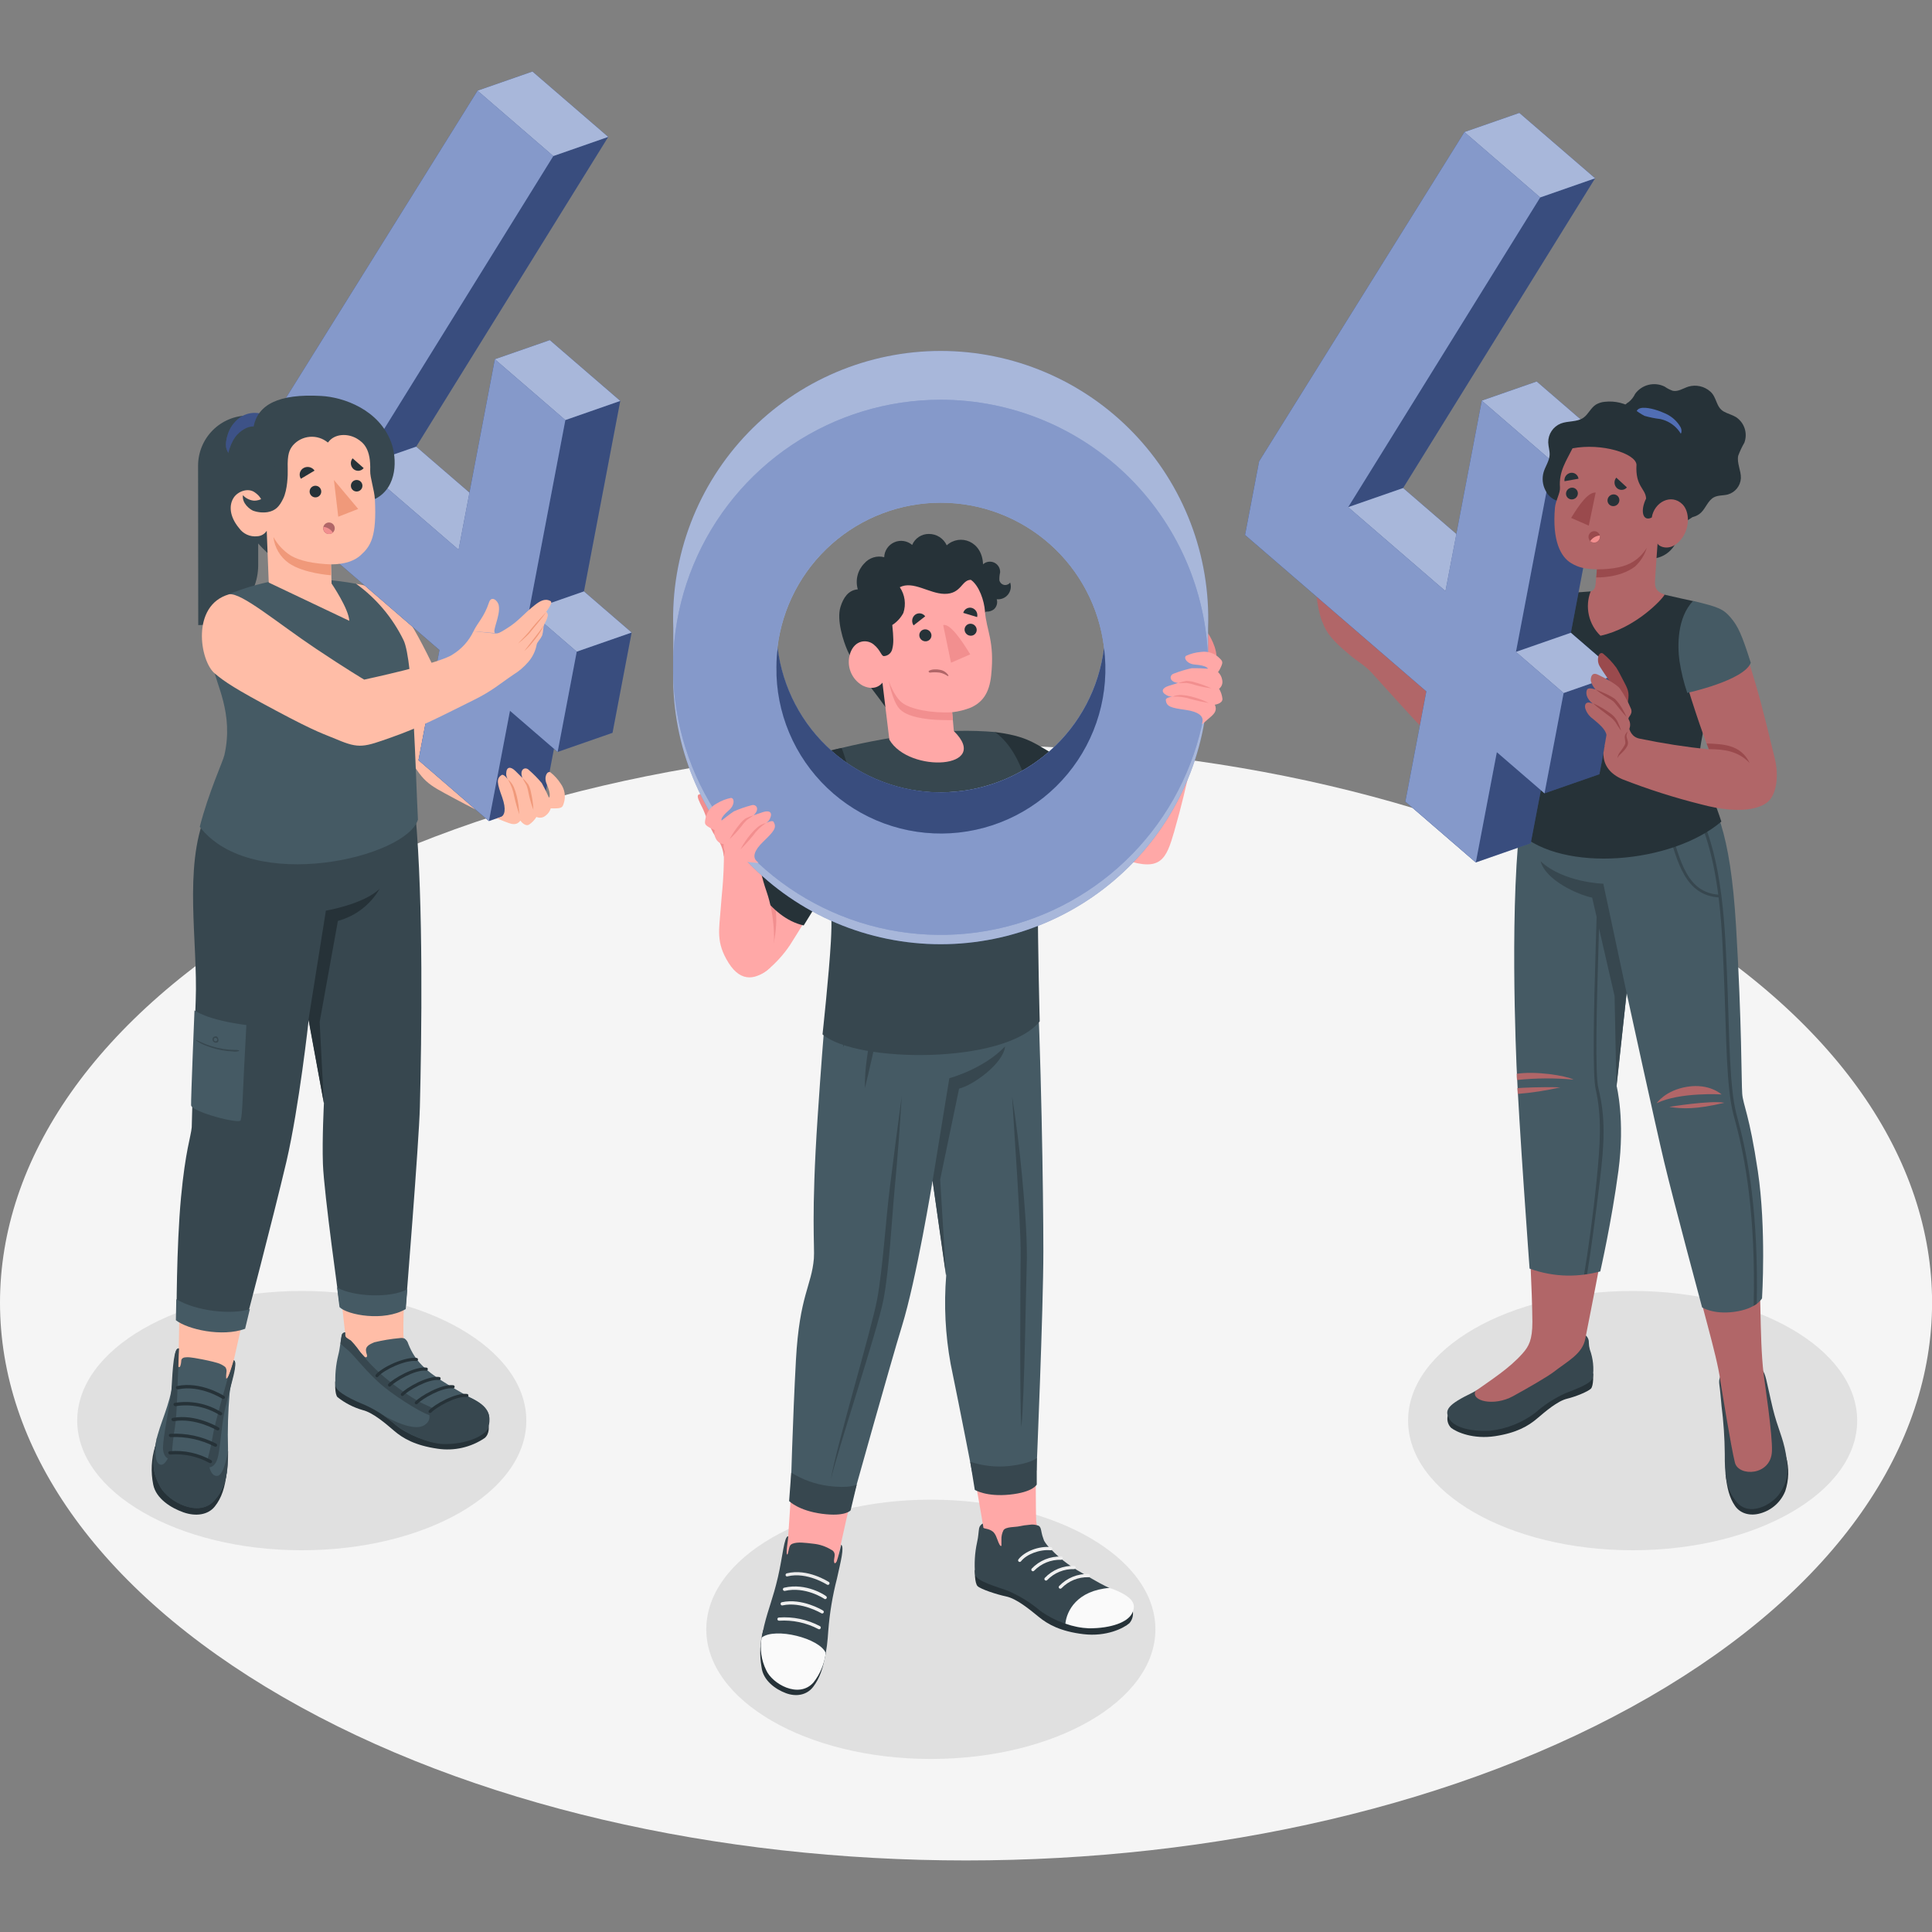 <svg width="300" height="300" viewBox="0 0 300 300" fill="none" xmlns="http://www.w3.org/2000/svg">
<rect x="0" y="0" width="300" height="300" fill="#808080" stroke="none"/>
<g clip-path="url(#clip0_226_3898)">
<path d="M43.937 141.04C-14.646 174.862 -14.646 229.699 43.937 263.522C102.52 297.345 197.502 297.345 256.079 263.522C314.655 229.699 314.661 174.862 256.079 141.04C197.496 107.217 102.513 107.223 43.937 141.04Z" fill="#F5F5F5"/>
<path d="M144.543 273.13C163.8 273.13 179.411 264.117 179.411 252.999C179.411 241.881 163.8 232.867 144.543 232.867C125.286 232.867 109.675 241.881 109.675 252.999C109.675 264.117 125.286 273.13 144.543 273.13Z" fill="#E0E0E0"/>
<path d="M253.515 240.722C272.772 240.722 288.383 231.709 288.383 220.591C288.383 209.473 272.772 200.46 253.515 200.46C234.258 200.46 218.647 209.473 218.647 220.591C218.647 231.709 234.258 240.722 253.515 240.722Z" fill="#E0E0E0"/>
<path d="M46.859 240.722C66.116 240.722 81.727 231.709 81.727 220.591C81.727 209.473 66.116 200.46 46.859 200.46C27.602 200.46 11.991 209.473 11.991 220.591C11.991 231.709 27.602 240.722 46.859 240.722Z" fill="#E0E0E0"/>
<path d="M267.94 228.848C268.161 231.055 268.544 232.568 269.408 233.827C270.271 235.087 271.823 235.437 273.361 234.99C274.227 234.748 275.025 234.31 275.694 233.71C276.363 233.11 276.884 232.364 277.217 231.529C277.779 229.822 277.827 227.986 277.354 226.251L267.94 228.848Z" fill="#263238"/>
<path d="M274.257 214.196C274.614 215.663 274.789 216.663 275.276 218.682C276.036 221.798 276.841 223.122 277.302 225.719C277.828 228.686 277.522 230.127 276.36 231.886C275.198 233.646 271.582 235.658 269.589 233.152C267.96 231.114 267.804 228.777 267.824 225.797C267.802 223.274 267.631 220.756 267.311 218.253V218.208C267.233 217.409 267.103 215.838 266.986 215.046C266.733 213.3 267.921 213.099 268.388 212.859C269.033 212.495 269.732 212.241 270.459 212.106C271.204 212.005 271.96 212.038 272.693 212.203C273.523 212.365 273.913 212.787 274.257 214.196Z" fill="#37474F"/>
<path d="M224.873 219.591C224.738 219.949 224.709 220.338 224.787 220.713C224.865 221.088 225.048 221.433 225.315 221.707C226.204 222.408 228.794 223.518 232.157 223.006C235.52 222.493 237.312 221.422 238.649 220.292C239.986 219.162 241.817 217.565 243.329 217.195C244.738 216.851 246.575 216.079 247.03 215.637C247.484 215.196 247.387 213.268 247.387 213.268L224.873 219.591Z" fill="#263238"/>
<path d="M245.764 207.237C245.92 207.232 246.074 207.268 246.212 207.341C246.377 207.477 246.508 207.649 246.594 207.844C246.681 208.038 246.721 208.251 246.712 208.464C246.72 208.837 246.774 209.208 246.874 209.568C247.385 210.964 247.537 212.466 247.316 213.937C247.082 214.891 244.537 215.754 243.077 216.339C241.366 217.118 239.782 218.149 238.376 219.396C236.323 220.941 233.888 221.899 231.333 222.168C227.983 222.318 225.782 221.519 225.075 220.364C224.198 218.948 224.828 218.098 228.632 216.254C229.353 215.904 231.878 214.365 232.735 213.807C233.651 213.227 234.519 212.576 235.332 211.859C235.734 211.493 236.115 211.105 236.474 210.697C237.048 210.105 237.669 209.56 238.331 209.068C238.775 208.671 239.255 208.317 239.766 208.01C240.61 207.553 241.546 207.291 242.505 207.244C243.479 207.179 244.407 207.373 245.381 207.276C245.485 207.25 245.628 207.237 245.764 207.237Z" fill="#37474F"/>
<path d="M273.861 213.424C273.114 206.99 273.634 199.862 272.667 189.813C272.511 187.216 272.303 184.463 272.017 182.022C271.083 173.778 269.641 170.986 269.453 169.415C269.453 169.415 269.369 153.185 268.07 135.106C267.467 126.601 264.824 124.128 262.572 119.694L237.253 120.687C234.994 131.951 235.514 157.353 236.065 168.844C236.344 174.687 237.87 195.72 237.948 205.25C237.948 208.048 237.409 209.055 236.416 210.171C234.332 212.515 231.651 214.183 229.1 216.014C228.392 217.539 231.962 218.429 234.942 216.799C237.461 215.417 240.35 213.729 241.213 213.066C243.388 211.372 245.758 210.23 246.173 207.834C246.348 206.86 250.925 184.463 251.01 179.614C250.954 175.847 250.707 172.086 250.27 168.344L252.347 150.511C252.347 150.511 255.132 164.098 256.787 171.285C258.443 178.471 260.274 186.982 262.163 194.084C264.039 202.27 266.564 210.204 267.122 214.319C267.278 215.3 268.83 224.934 269.401 227.128C269.972 229.322 274.984 229.179 275.146 225.356C275.257 222.791 274.004 214.631 273.861 213.424Z" fill="#B16668"/>
<path d="M263.286 119.843C266.369 124.79 268.674 128.834 269.576 143.863C270.479 158.891 270.394 168.038 270.53 169.83C270.667 171.622 271.628 172.966 272.958 181.866C274.289 190.767 273.608 201.601 273.608 201.601C273.608 201.601 272.757 203.257 269.226 203.711C265.98 204.127 264.298 203.004 264.298 203.004C264.298 203.004 259.864 186.521 258.404 180.392C257.125 175.05 252.58 154.191 252.58 154.191L251.029 168.636C251.029 168.636 252.36 173.901 251.308 181.795C250.256 189.689 248.491 197.427 248.491 197.427C246.835 197.872 245.128 198.09 243.414 198.076C241.4 198.044 239.405 197.676 237.513 196.986C237.513 196.986 235.838 174.264 235.481 165.37C235.124 156.476 234.403 131.827 237.188 121.083L263.286 119.843Z" fill="#455A64"/>
<path d="M267.323 169.941C267.323 169.941 265.454 168.201 262.02 168.746C258.585 169.292 257.248 171.304 257.248 171.304C260.883 169.545 267.323 169.941 267.323 169.941ZM259.254 171.888C261.305 172.193 263.344 172.284 267.765 171.239C265.636 170.824 259.254 171.869 259.254 171.869V171.888Z" fill="#B16668"/>
<path d="M235.514 166.734C235.514 167.046 235.514 167.383 235.559 167.701C238.48 167.395 241.424 167.375 244.349 167.643C243.077 167 238.48 166.292 235.514 166.734Z" fill="#B16668"/>
<path d="M235.624 168.961C235.624 169.253 235.656 169.551 235.676 169.863C237.898 169.681 240.105 169.34 242.278 168.844C239.279 168.746 236.293 168.915 235.624 168.961Z" fill="#B16668"/>
<path d="M269.622 172.947C268.551 168.831 268.538 160.904 268.272 154.016C268.194 151.939 268.109 149.784 267.993 147.524C267.551 138.559 266.422 128.555 261.462 122.271L261.092 122.544C264.429 126.77 266.006 132.736 266.811 138.923C262.118 138.52 260.916 134.112 259.274 128.055C259.053 127.224 258.82 126.367 258.573 125.459L258.125 125.575C258.372 126.452 258.605 127.309 258.826 128.133C260.469 134.184 261.767 138.975 266.863 139.351C267.201 142.078 267.402 144.843 267.512 147.511C267.629 149.797 267.707 151.945 267.791 154.003C268.058 160.911 268.071 168.863 269.155 173.024L269.544 174.492C270.972 179.815 272.641 188.689 272.31 202.764C272.485 202.66 272.647 202.556 272.784 202.459C273.069 188.521 271.414 179.685 269.992 174.375L269.622 172.947Z" fill="#37474F"/>
<path d="M252.58 154.191L248.964 137.228C248.964 137.228 242.791 137.053 239.227 133.742C239.999 136.67 244.991 138.935 247.231 139.383L247.919 142.37C247.874 143.973 247.822 145.661 247.77 147.394C247.484 156.983 247.276 166.87 247.77 169.103C248.75 173.427 248.49 177.588 247.926 183.242C247.419 188.345 246.543 194.668 245.978 197.901L246.439 197.843C246.991 194.636 247.737 189.001 248.432 183.268C249.127 177.536 249.334 173.531 248.198 168.986C247.66 166.831 247.926 156.515 248.198 147.407C248.237 146.304 248.27 145.22 248.296 144.161L250.711 154.672L250.996 168.629L252.58 154.191Z" fill="#37474F"/>
<path d="M204.936 95.356C204.642 94.227 204.457 93.073 204.384 91.909C204.348 91.29 204.348 90.67 204.384 90.052C204.43 89.254 204.592 89.591 205.176 89.344C205.255 89.299 205.319 89.234 205.364 89.155C205.408 89.076 205.431 88.987 205.429 88.897C205.429 88.715 205.429 88.533 205.429 88.351C205.451 88.219 205.507 88.094 205.591 87.989C205.675 87.885 205.785 87.804 205.91 87.754C206.048 87.716 206.181 87.662 206.306 87.592C206.546 87.397 206.468 87.007 206.598 86.722C206.693 86.552 206.849 86.423 207.034 86.363C207.219 86.303 207.421 86.315 207.598 86.397C207.772 86.485 207.925 86.611 208.044 86.766C208.163 86.921 208.246 87.102 208.286 87.293C208.301 87.369 208.33 87.441 208.37 87.507C208.484 87.603 208.631 87.649 208.779 87.637C209.003 87.682 209.215 87.775 209.399 87.911C209.583 88.047 209.735 88.222 209.844 88.423C210.428 89.416 210.318 90.669 210.577 91.759C210.748 92.507 211.073 93.21 211.532 93.824C211.603 93.921 211.701 94.025 211.817 94.006C211.934 93.986 211.993 93.83 212.006 93.707C212.174 92.513 211.577 91.253 212.006 90.117C212.156 89.73 212.376 89.373 212.655 89.065C212.71 88.994 212.781 88.936 212.863 88.897C212.961 88.871 213.065 88.882 213.155 88.929C213.245 88.976 213.314 89.055 213.349 89.15C213.449 89.504 213.512 89.867 213.538 90.234C213.717 91.139 213.973 92.028 214.304 92.889C214.606 93.644 214.824 94.43 214.953 95.233C215.057 95.882 214.888 96.804 215.148 97.414C215.221 97.553 215.316 97.68 215.427 97.79C216.342 98.81 221.27 102.951 222.769 104.081C223.84 104.886 224.918 105.691 226.015 106.477C226.015 106.477 230.053 101.458 232.332 98.92C237.61 93.045 238.415 91.928 242.985 92.331L238.882 106.749C238.882 106.749 234.539 110.878 229.943 114.929C227.242 117.311 225.288 117.669 221.354 113.592C219.069 111.222 214.141 105.723 213.031 104.503C211.921 103.283 210.727 102.679 209.61 101.718C207.987 100.322 206.156 98.849 205.429 96.778C205.189 96.33 205.059 95.849 204.936 95.356Z" fill="#B16668"/>
<path d="M243.037 92.097C240.084 92.175 238 91.999 235.247 95.116C233.183 97.44 232.41 98.413 232.41 98.413C232.17 100.602 232.71 102.804 233.936 104.633C234.864 106.067 236.058 107.31 237.454 108.294L239.571 106.386L243.037 92.097Z" fill="#263238"/>
<path d="M267.291 127.575C265.479 121.999 263.636 119.343 263.941 116.74C264.408 112.735 266.038 107.69 266.154 104.918C266.557 95.077 264.655 94.09 262.909 93.337C262.909 93.337 259.76 92.655 258.033 92.246C256.994 92 254.923 91.714 254.923 91.714C253.333 91.656 250.1 91.714 248.789 91.837C248.185 91.873 247.581 91.873 246.977 91.837L242.946 92.123C240.702 94.105 238.676 96.32 236.902 98.732C233.831 102.886 232.656 107.82 237.097 111.534C237.097 111.534 237.311 115.429 237.272 117.149C237.09 119.642 236.266 124.121 235.863 129.289C242.686 135.593 259.611 134.112 267.291 127.575Z" fill="#263238"/>
<path d="M251.32 104.646L243.92 98.258L249.555 68.681L238.616 59.242L230.092 62.208L226.145 82.918L217.874 75.783L247.685 27.685L235.922 17.538L227.398 20.505L195.516 71.641L193.335 83.067L221.484 107.359L218.225 124.472L229.164 133.918L237.687 130.944L239.265 122.7L239.83 123.187L248.354 120.22L251.32 104.646Z" fill="#516EB4"/>
<path opacity="0.3" d="M251.32 104.646L243.92 98.258L249.555 68.681L238.616 59.242L230.092 62.208L226.145 82.918L217.874 75.783L247.685 27.685L235.922 17.538L227.398 20.505L195.516 71.641L193.335 83.067L221.484 107.359L218.225 124.472L229.164 133.918L237.687 130.944L239.265 122.7L239.83 123.187L248.354 120.22L251.32 104.646Z" fill="black"/>
<path d="M235.396 101.225L241.031 71.654L230.092 62.208L224.451 91.785L209.344 78.75L239.161 30.658L227.398 20.505L195.516 71.641L193.335 83.067L221.484 107.359L218.225 124.472L229.164 133.918L232.429 116.799L239.83 123.187L242.797 107.613L235.396 101.225Z" fill="#516EB4"/>
<path opacity="0.3" d="M235.396 101.225L241.031 71.654L230.092 62.208L224.451 91.785L209.344 78.75L239.161 30.658L227.398 20.505L195.516 71.641L193.335 83.067L221.484 107.359L218.225 124.472L229.164 133.918L232.429 116.799L239.83 123.187L242.797 107.613L235.396 101.225Z" fill="white"/>
<path d="M227.398 20.505L239.162 30.658L247.686 27.685L235.922 17.538L227.398 20.505Z" fill="#516EB4"/>
<path opacity="0.5" d="M227.398 20.505L239.162 30.658L247.686 27.685L235.922 17.538L227.398 20.505Z" fill="white"/>
<path d="M230.093 62.209L238.617 59.242L249.555 68.681L241.032 71.654L230.093 62.209Z" fill="#516EB4"/>
<path opacity="0.5" d="M230.093 62.209L238.617 59.242L249.555 68.681L241.032 71.654L230.093 62.209Z" fill="white"/>
<path d="M235.396 101.224L243.92 98.258L251.321 104.646L242.797 107.612L235.396 101.224Z" fill="#516EB4"/>
<path opacity="0.5" d="M235.396 101.224L243.92 98.258L251.321 104.646L242.797 107.612L235.396 101.224Z" fill="white"/>
<path d="M209.345 78.75L217.875 75.783L226.146 82.918L224.451 91.785L209.345 78.75Z" fill="#516EB4"/>
<path opacity="0.5" d="M209.345 78.75L217.875 75.783L226.146 82.918L224.451 91.785L209.345 78.75Z" fill="white"/>
<path d="M262.318 80.347C263.001 80.329 263.654 80.059 264.149 79.587C264.895 78.86 265.226 77.691 266.155 77.211C266.804 76.874 267.602 76.971 268.317 76.776C268.867 76.616 269.355 76.29 269.714 75.843C270.073 75.396 270.285 74.849 270.323 74.277C270.374 73.089 269.673 71.933 269.907 70.771C270.167 70.07 270.486 69.392 270.861 68.746C271.128 68.033 271.144 67.252 270.909 66.529C270.673 65.806 270.198 65.184 269.563 64.766C268.972 64.409 268.265 64.24 267.687 63.916C266.427 63.221 266.622 61.715 265.571 60.793C265.115 60.39 264.564 60.109 263.971 59.976C263.377 59.843 262.759 59.863 262.175 60.033C261.37 60.293 260.585 60.852 259.754 60.683C259.304 60.526 258.878 60.307 258.488 60.033C257.713 59.648 256.826 59.55 255.986 59.757C255.145 59.963 254.405 60.462 253.898 61.163C253.671 61.645 253.341 62.07 252.931 62.41C252.054 62.929 251.918 63.533 251.509 64.461C251.282 64.916 251.173 65.422 251.194 65.93C251.214 66.439 251.363 66.934 251.626 67.369C252.048 67.96 252.749 68.343 253.054 68.999C253.632 70.232 252.554 71.596 252.405 72.933C252.152 75.666 254.904 75.458 256.131 77.016C256.49 77.552 256.815 78.109 257.105 78.685C257.787 79.801 259.215 79.334 260.351 79.769C260.752 79.957 261.164 80.119 261.584 80.256C261.824 80.32 262.07 80.351 262.318 80.347Z" fill="#263238"/>
<path d="M259.182 64.519C259.89 64.947 260.483 65.542 260.908 66.252C261.081 66.524 261.141 66.852 261.077 67.168C260.908 67.713 260.207 67.862 259.636 67.875C257.468 67.94 255.001 67.103 254.209 64.85C253.228 62.007 258.182 63.87 259.182 64.519Z" fill="#516EB4"/>
<path d="M256.021 86.799C255.637 86.828 255.253 86.761 254.902 86.604C254.551 86.448 254.244 86.207 254.008 85.904C252.781 84.651 251.931 83.067 250.678 81.833C249.159 80.334 247.146 79.457 245.173 78.626C244.214 78.189 243.185 77.926 242.134 77.847C241.671 77.757 241.235 77.558 240.863 77.266C240.49 76.975 240.192 76.6 239.992 76.172C239.523 75.293 239.416 74.266 239.693 73.309C239.96 72.413 240.563 71.609 240.622 70.674C240.667 70.024 240.427 69.375 240.408 68.687C240.4 68.061 240.582 67.447 240.93 66.925C241.277 66.404 241.774 66 242.355 65.766C243.491 65.324 244.868 65.564 245.867 64.87C246.64 64.331 247.003 63.338 247.815 62.825C248.235 62.578 248.706 62.43 249.191 62.39C250.791 62.21 252.403 62.608 253.735 63.513C254.238 63.915 254.777 64.269 255.345 64.571C256.144 64.802 256.961 64.967 257.786 65.065C258.575 65.23 259.311 65.586 259.931 66.103C260.55 66.619 261.033 67.279 261.337 68.025C261.675 69.051 261.545 70.122 261.844 71.147C262.142 72.173 262.895 73.095 263.402 74.108C264.008 75.311 264.258 76.662 264.122 78.003C264.094 78.521 263.94 79.025 263.674 79.47C262.954 80.561 261.305 80.853 260.818 82.067C260.697 82.444 260.619 82.834 260.584 83.229C260.391 84.184 259.886 85.047 259.15 85.685C258.414 86.323 257.487 86.699 256.514 86.754C256.027 86.76 256.475 86.676 256.021 86.799Z" fill="#263238"/>
<path d="M256.994 90.246C257.027 89.266 257.39 84.365 257.39 84.365C257.39 84.735 259.15 85.812 260.825 83.995C262.499 82.177 262.396 79.45 261.253 78.308C259.5 76.574 256.858 77.977 256.488 80.359C255.092 81.06 254.651 79.34 255.605 77.418C255.534 75.834 253.904 75.575 254.112 72.141C253.969 70.42 248.756 68.758 244.179 69.615C243.219 71.563 242.037 73.186 242.232 75.685C242.297 76.568 241.583 77.633 241.453 78.801C240.998 83.995 242.362 86.501 243.991 87.455C245.082 88.104 246.023 88.351 247.984 88.409L247.815 90.039C247.743 90.857 247.815 91.597 246.997 91.824C246.543 92.995 246.445 94.275 246.717 95.502C246.988 96.729 247.616 97.848 248.522 98.718C253.865 97.569 258.098 93.109 258.487 92.324C257.124 91.869 256.955 91.22 256.994 90.246Z" fill="#B16668"/>
<path d="M242.933 74.725L245.108 74.335C245.09 74.192 245.043 74.055 244.97 73.931C244.897 73.807 244.8 73.699 244.684 73.614C244.568 73.529 244.436 73.468 244.295 73.436C244.155 73.404 244.01 73.4 243.868 73.426C243.576 73.482 243.316 73.647 243.142 73.889C242.968 74.13 242.893 74.43 242.933 74.725Z" fill="#263238"/>
<path d="M250.977 74.166L252.626 75.685C252.532 75.797 252.416 75.889 252.286 75.954C252.156 76.02 252.013 76.059 251.868 76.068C251.722 76.077 251.576 76.056 251.439 76.007C251.301 75.959 251.175 75.882 251.068 75.783C250.85 75.576 250.719 75.293 250.702 74.993C250.685 74.692 250.784 74.397 250.977 74.166Z" fill="#263238"/>
<path d="M245.011 76.62C245.006 76.865 244.906 77.098 244.733 77.271C244.56 77.444 244.327 77.543 244.082 77.549C243.963 77.552 243.844 77.531 243.733 77.488C243.621 77.444 243.52 77.379 243.434 77.295C243.349 77.212 243.281 77.111 243.235 77.001C243.189 76.891 243.166 76.772 243.167 76.653C243.172 76.408 243.271 76.175 243.444 76.002C243.617 75.829 243.851 75.729 244.095 75.724C244.215 75.721 244.334 75.741 244.445 75.785C244.557 75.829 244.658 75.894 244.743 75.978C244.829 76.061 244.897 76.161 244.943 76.272C244.988 76.382 245.012 76.501 245.011 76.62Z" fill="#263238"/>
<path d="M251.456 77.665C251.451 77.91 251.352 78.143 251.179 78.316C251.006 78.489 250.772 78.588 250.528 78.594C250.408 78.598 250.289 78.578 250.177 78.535C250.065 78.492 249.963 78.426 249.878 78.342C249.792 78.258 249.724 78.158 249.679 78.047C249.633 77.936 249.611 77.817 249.612 77.698C249.619 77.452 249.72 77.219 249.894 77.046C250.068 76.873 250.302 76.774 250.547 76.769C250.666 76.767 250.784 76.788 250.895 76.832C251.006 76.876 251.106 76.942 251.191 77.025C251.276 77.109 251.343 77.208 251.388 77.318C251.434 77.428 251.457 77.546 251.456 77.665Z" fill="#263238"/>
<path d="M243.965 80.424L246.704 81.619L247.776 76.484C246.62 76.419 245.302 78.236 243.965 80.424Z" fill="#9A4A4D"/>
<path d="M247.556 84.267C248.051 84.267 248.452 83.866 248.452 83.371C248.452 82.877 248.051 82.476 247.556 82.476C247.061 82.476 246.66 82.877 246.66 83.371C246.66 83.866 247.061 84.267 247.556 84.267Z" fill="#9A4A4D"/>
<path d="M248.425 83.151C248.435 83.224 248.435 83.298 248.425 83.372C248.423 83.543 248.372 83.71 248.277 83.853C248.183 83.996 248.049 84.108 247.892 84.177C247.735 84.246 247.561 84.267 247.392 84.24C247.223 84.212 247.065 84.136 246.938 84.021C247.103 83.772 247.323 83.563 247.58 83.413C247.838 83.262 248.127 83.172 248.425 83.151Z" fill="#F28F8F"/>
<path d="M247.958 88.409C250.555 88.409 252.392 87.981 253.567 87.234C254.45 86.691 255.188 85.94 255.716 85.047C255.383 86.172 254.747 87.185 253.879 87.975C251.457 89.818 247.867 89.662 247.867 89.662L247.958 88.409Z" fill="#9A4A4D"/>
<path d="M249.184 115.714C249.184 115.714 248.99 116.753 248.977 116.935C248.938 118.883 250.106 120.22 251.93 121.005C255.915 122.564 259.996 123.865 264.148 124.901C270.354 126.562 273.516 125.498 274.652 124.381C275.788 123.265 276.281 120.596 275.58 117.727C273.431 108.866 272.983 107.372 271.925 103.932C269.192 94.902 267.634 94.733 263.239 93.486C260.785 96.213 260.48 101.562 261.941 106.34C263.927 112.832 265.343 116.364 265.343 116.364C261.727 115.988 258.132 115.429 254.573 114.689C252.235 114.202 252.898 110.794 252.898 110.794L249.184 115.714Z" fill="#B16668"/>
<path d="M252.684 109.547C253.022 107.749 252.951 107.359 252.269 106.054C251.587 104.75 251.289 104.146 250.971 103.659C250.374 102.849 249.681 102.114 248.906 101.471C248.205 101.095 247.835 102.516 248.406 103.464C248.978 104.412 249.828 105.594 249.828 105.594L252.684 109.547Z" fill="#9A4A4D"/>
<path d="M251.223 117.694C251.061 117.227 252.742 116.071 252.587 115.215C252.431 114.358 252.275 114.319 252.755 113.579C252.963 113.325 253.09 113.015 253.12 112.689C253.15 112.363 253.082 112.035 252.924 111.748C252.638 111.332 253.573 111.04 253.281 110.112C252.82 108.994 252.239 107.929 251.548 106.937C251.054 106.243 249.035 105.185 248.114 104.756C247.192 104.328 246.991 105.107 247.017 105.697C247.136 106.208 247.392 106.677 247.757 107.054C247.757 107.054 246.685 106.691 246.458 107.054C246.192 107.509 246.27 108.463 247.328 109.262C246.452 108.846 246.03 109.19 246.134 109.911C246.327 110.607 246.759 111.214 247.354 111.625C248.231 112.371 249.302 113.209 249.451 114.124L249.165 115.753L251.223 117.694Z" fill="#B16668"/>
<path d="M251.223 117.695C251.138 117.493 251.268 117.286 251.346 117.11C251.424 116.935 251.56 116.773 251.671 116.617C251.898 116.326 252.102 116.018 252.281 115.695C252.355 115.562 252.391 115.412 252.385 115.26L252.307 114.689C252.262 114.47 252.29 114.242 252.385 114.04C252.483 113.863 252.608 113.704 252.755 113.566C252.68 113.742 252.621 113.924 252.58 114.111C252.549 114.279 252.567 114.453 252.632 114.611C252.69 114.793 252.735 114.981 252.781 115.176C252.815 115.412 252.774 115.652 252.664 115.864C252.468 116.218 252.219 116.54 251.924 116.818L251.515 117.221C251.363 117.338 251.259 117.506 251.223 117.695Z" fill="#9A4A4D"/>
<path d="M247.757 107.054C248.27 107.262 248.783 107.47 249.282 107.704C249.798 107.931 250.291 108.205 250.756 108.522C251.156 108.927 251.506 109.378 251.801 109.865C252.091 110.343 252.351 110.837 252.58 111.346C252.204 110.937 251.847 110.515 251.503 110.086L250.983 109.437C250.829 109.232 250.657 109.041 250.47 108.866C250.068 108.567 249.555 108.301 249.101 108.009C248.632 107.721 248.183 107.402 247.757 107.054Z" fill="#9A4A4D"/>
<path d="M251.736 113.468C251.405 113.059 251.139 112.598 250.86 112.17C250.57 111.768 250.212 111.421 249.802 111.144C248.977 110.495 248.133 109.93 247.348 109.197C248.306 109.62 249.214 110.149 250.055 110.774C250.504 111.082 250.876 111.491 251.139 111.969C251.37 112.455 251.569 112.956 251.736 113.468Z" fill="#9A4A4D"/>
<path d="M265.342 116.331C267.751 116.331 269.926 116.63 271.692 118.493C270.296 115.559 267.459 115.552 265.005 115.442L265.342 116.331Z" fill="#9A4A4D"/>
<path d="M262.902 93.311C266.875 94.252 267.615 94.577 268.745 95.908C269.874 97.239 270.465 98.504 271.861 102.919C270.79 105.678 262 107.593 262 107.593C261.453 105.985 261.049 104.332 260.792 102.653C260.455 100.257 260.422 95.901 262.902 93.311Z" fill="#455A64"/>
<path d="M122.392 238.541C122.788 232.757 122.989 230.056 123.541 219.714C123.593 217.066 123.69 214.235 123.866 211.716C124.463 203.238 125.553 201.219 126.281 198.311C127.008 195.402 126.93 187.541 128.027 169.311C128.378 162.344 129.506 155.437 131.39 148.719H157.493C160.175 160.145 160.941 184.885 160.856 196.668C160.817 202.667 160.752 233.672 160.902 236.165C161.055 238.205 161.949 240.119 163.414 241.547C165.563 243.858 167.108 244.792 169.802 246.798C169.413 247.831 163.765 247.792 162.155 247.006C159.824 245.836 157.573 244.513 155.416 243.046C153.196 241.41 152.683 240.417 152.644 237.924C152.644 237.612 152.644 237.158 152.644 237.106C152.605 235.652 148.405 213.917 147.489 209.009C146.775 205.192 147.554 197.811 147.554 197.811L144.789 179.634C144.789 179.634 142.354 194.117 140.686 201.459C139.466 206.854 136.434 215.378 134.447 224.006C132.13 232.776 131.941 233.549 130.552 239.826C129.864 242.994 128.176 253.641 127.41 255.835C124.93 262.905 119.321 259.393 119.003 255.485C118.847 252.914 122.308 239.787 122.392 238.541Z" fill="#FFA8A7"/>
<path d="M144.815 179.666L146.841 166.566C146.841 166.566 154.631 165.637 157.501 162.911C157.501 162.911 153.917 167.968 148.613 168.792L146.38 179.647L147.555 197.688L144.815 179.666Z" fill="#AF6152"/>
<path d="M175.781 249.74C175.929 250.124 175.969 250.542 175.898 250.947C175.828 251.353 175.648 251.732 175.379 252.044C174.47 252.843 171.789 254.173 168.238 253.752C164.687 253.33 162.733 252.245 161.298 251.07C159.863 249.895 157.844 248.233 156.234 247.896C154.735 247.584 152.294 246.766 151.807 246.305C151.32 245.844 151.365 243.793 151.365 243.793L175.781 249.74Z" fill="#263238"/>
<path d="M152.605 236.574C152.465 236.644 152.342 236.744 152.245 236.866C152.147 236.988 152.077 237.13 152.04 237.282C151.936 237.847 151.936 238.58 151.716 239.502C151.362 241.143 151.261 242.829 151.417 244.501C151.625 245.552 154.884 246.416 156.448 246.994C158.289 247.774 160.001 248.829 161.525 250.123C163.74 251.721 166.357 252.672 169.081 252.869C172.626 252.869 174.924 251.895 175.573 250.616C176.437 249.032 175.736 248.13 171.646 246.286C170.873 245.935 168.153 244.338 167.225 243.793C166.238 243.197 165.304 242.518 164.433 241.761C163.991 241.38 163.571 240.975 163.174 240.547C162.764 240.168 162.412 239.73 162.129 239.249C162.083 239.139 162.051 239.015 162.005 238.905C161.886 238.596 161.795 238.276 161.733 237.95C161.661 237.613 161.616 237.12 161.291 236.925C160.831 236.737 160.327 236.683 159.837 236.769C159.309 236.811 158.784 236.889 158.266 237.003C157.669 237.146 156.169 237.048 155.818 237.613C155.587 238.071 155.477 238.581 155.5 239.093C155.5 239.333 155.5 239.573 155.5 239.807C155.5 239.911 155.546 240.093 155.403 240.054C155.26 240.015 155.111 239.658 155.059 239.541C154.942 239.275 154.864 238.989 154.741 238.73C154.633 238.411 154.458 238.119 154.228 237.873C153.54 237.314 152.891 237.431 152.689 237.223C152.715 237.204 152.637 236.775 152.605 236.574Z" fill="#37474F"/>
<path d="M172.334 246.565C167.212 246.968 165.628 250.155 165.434 252.116C166.606 252.543 167.836 252.788 169.082 252.843C172.627 252.843 175.055 251.869 175.749 250.59C176.561 249.097 175.976 247.903 172.334 246.565Z" fill="#FAFAFA"/>
<path d="M164.648 246.695C164.592 246.696 164.536 246.678 164.492 246.643C164.465 246.623 164.443 246.598 164.427 246.569C164.41 246.541 164.4 246.509 164.396 246.476C164.392 246.443 164.396 246.41 164.405 246.378C164.415 246.346 164.431 246.317 164.453 246.292C165.043 245.667 165.761 245.175 166.557 244.85C167.353 244.526 168.21 244.375 169.069 244.41C169.129 244.423 169.182 244.459 169.218 244.509C169.254 244.559 169.27 244.621 169.264 244.682C169.258 244.744 169.229 244.801 169.183 244.843C169.138 244.885 169.079 244.908 169.017 244.909C168.242 244.887 167.47 245.026 166.752 245.317C166.033 245.609 165.383 246.047 164.843 246.604C164.818 246.632 164.788 246.654 164.755 246.67C164.721 246.685 164.685 246.694 164.648 246.695Z" fill="#F0F0F0"/>
<path d="M162.428 245.435C162.369 245.435 162.312 245.414 162.266 245.377C162.215 245.335 162.183 245.275 162.175 245.209C162.168 245.144 162.187 245.078 162.227 245.026C162.818 244.402 163.535 243.911 164.331 243.587C165.128 243.264 165.984 243.115 166.843 243.15C166.903 243.164 166.955 243.199 166.992 243.248C167.028 243.298 167.044 243.359 167.039 243.42C167.033 243.481 167.006 243.538 166.961 243.58C166.917 243.623 166.859 243.647 166.797 243.65C166.022 243.626 165.251 243.764 164.532 244.054C163.814 244.345 163.163 244.782 162.623 245.338C162.6 245.368 162.571 245.392 162.537 245.409C162.503 245.426 162.466 245.435 162.428 245.435Z" fill="#F0F0F0"/>
<path d="M160.396 243.988C160.339 243.987 160.284 243.966 160.24 243.929C160.214 243.91 160.191 243.885 160.175 243.856C160.158 243.827 160.148 243.795 160.144 243.763C160.14 243.73 160.144 243.696 160.153 243.665C160.163 243.633 160.18 243.604 160.201 243.579C160.792 242.954 161.509 242.464 162.306 242.14C163.102 241.816 163.958 241.667 164.817 241.703C164.883 241.709 164.944 241.741 164.986 241.792C165.029 241.843 165.05 241.909 165.044 241.975C165.036 242.042 165.002 242.103 164.95 242.145C164.898 242.187 164.832 242.208 164.765 242.203C163.99 242.179 163.219 242.318 162.501 242.608C161.782 242.899 161.132 243.335 160.591 243.89C160.569 243.921 160.539 243.946 160.505 243.963C160.471 243.98 160.434 243.989 160.396 243.988Z" fill="#F0F0F0"/>
<path d="M158.344 242.54C158.288 242.539 158.234 242.521 158.189 242.488C158.162 242.468 158.14 242.443 158.123 242.415C158.107 242.387 158.096 242.355 158.092 242.322C158.088 242.29 158.09 242.256 158.099 242.225C158.108 242.193 158.123 242.163 158.143 242.137C159.11 240.885 161.324 240.041 163.187 240.229C163.253 240.235 163.314 240.268 163.357 240.319C163.399 240.37 163.42 240.435 163.415 240.502C163.411 240.534 163.402 240.566 163.386 240.594C163.371 240.623 163.35 240.648 163.324 240.669C163.299 240.689 163.27 240.705 163.238 240.714C163.207 240.723 163.174 240.726 163.142 240.722C161.461 240.56 159.403 241.333 158.539 242.443C158.516 242.472 158.486 242.496 158.452 242.513C158.419 242.53 158.382 242.539 158.344 242.54Z" fill="#F0F0F0"/>
<path d="M128.222 256.68C127.82 259.062 127.268 260.614 126.274 261.925C125.281 263.236 123.613 263.503 122.029 262.912C120.445 262.321 118.484 260.964 118.25 258.861C117.912 256.948 118.003 254.983 118.517 253.109L128.222 256.68Z" fill="#263238"/>
<path d="M122.393 238.541C121.743 238.541 121.542 241.716 120.796 244.903C119.997 248.318 119.348 249.629 118.66 252.427C117.881 255.621 118.257 257.127 119.173 259.211C120.088 261.295 123.899 263.665 126.19 261.075C128.06 258.971 128.404 256.439 128.618 253.187C128.829 250.465 129.279 247.767 129.962 245.124C130.533 242.527 131.15 240.197 130.611 239.859C130.432 240.737 130.202 241.604 129.923 242.456C129.839 242.625 129.527 243.047 129.501 242.358C129.501 242.157 129.605 241.709 129.605 241.495C129.617 241.318 129.574 241.141 129.481 240.99C129.388 240.838 129.25 240.72 129.086 240.651C128.24 240.131 127.288 239.809 126.301 239.71C125.002 239.56 123.86 239.392 123.055 239.71C122.594 239.885 122.561 240.307 122.464 240.71C122.367 241.112 122.315 241.489 122.204 241.359C122.003 241.112 122.425 238.892 122.393 238.541Z" fill="#37474F"/>
<path d="M118.269 254.284C117.955 256.004 118.203 257.78 118.977 259.348C119.892 261.432 124.021 263.84 126.313 261.256C127.355 259.934 128.015 258.351 128.221 256.679C127.287 254.381 120.347 252.648 118.269 254.284Z" fill="#FAFAFA"/>
<path d="M127.15 252.992L127.073 252.96C125.202 251.977 123.098 251.528 120.99 251.661C120.924 251.667 120.858 251.647 120.806 251.606C120.754 251.565 120.72 251.506 120.71 251.441C120.707 251.408 120.71 251.375 120.719 251.344C120.728 251.313 120.743 251.284 120.764 251.258C120.784 251.233 120.81 251.212 120.839 251.196C120.867 251.181 120.899 251.171 120.931 251.168C123.152 251.002 125.374 251.47 127.339 252.518C127.394 252.554 127.433 252.61 127.447 252.674C127.462 252.739 127.451 252.806 127.417 252.862C127.391 252.909 127.352 252.947 127.304 252.97C127.257 252.993 127.203 253.001 127.15 252.992Z" fill="#F0F0F0"/>
<path d="M121.405 249.285C121.358 249.276 121.314 249.252 121.281 249.217C121.247 249.182 121.225 249.138 121.217 249.091C121.209 249.059 121.208 249.025 121.213 248.993C121.219 248.96 121.23 248.929 121.248 248.902C121.266 248.874 121.288 248.85 121.315 248.831C121.342 248.812 121.373 248.799 121.405 248.792C124.521 248.11 127.689 250.006 127.806 250.09C127.834 250.107 127.859 250.13 127.878 250.157C127.897 250.184 127.91 250.215 127.917 250.247C127.923 250.279 127.923 250.312 127.916 250.345C127.91 250.377 127.896 250.407 127.877 250.434C127.839 250.489 127.781 250.527 127.715 250.539C127.65 250.551 127.582 250.537 127.527 250.499C127.527 250.499 124.417 248.643 121.515 249.285H121.405Z" fill="#F0F0F0"/>
<path d="M121.762 247.026C121.717 247.015 121.675 246.992 121.642 246.959C121.608 246.925 121.585 246.883 121.574 246.838C121.566 246.806 121.565 246.773 121.571 246.74C121.576 246.708 121.588 246.677 121.605 246.649C121.623 246.621 121.646 246.597 121.673 246.578C121.7 246.559 121.73 246.546 121.762 246.539C125.197 245.721 128.176 247.74 128.254 247.837C128.287 247.855 128.315 247.879 128.337 247.909C128.358 247.938 128.374 247.972 128.381 248.008C128.389 248.043 128.389 248.081 128.381 248.116C128.372 248.152 128.357 248.186 128.334 248.215C128.312 248.244 128.283 248.267 128.251 248.284C128.218 248.301 128.183 248.311 128.146 248.313C128.109 248.315 128.073 248.309 128.039 248.295C128.005 248.281 127.974 248.26 127.949 248.233C127.949 248.233 125.041 246.286 121.84 247.039L121.762 247.026Z" fill="#F0F0F0"/>
<path d="M122.178 244.793C122.132 244.785 122.09 244.763 122.056 244.731C122.022 244.698 121.999 244.657 121.99 244.611C121.974 244.546 121.984 244.478 122.018 244.421C122.052 244.364 122.107 244.323 122.171 244.306C125.417 243.494 128.611 245.604 128.735 245.669C128.778 245.712 128.804 245.769 128.809 245.83C128.813 245.891 128.796 245.951 128.76 246C128.723 246.049 128.671 246.083 128.611 246.096C128.552 246.109 128.49 246.101 128.436 246.072C128.436 246.072 125.288 244.033 122.295 244.773C122.258 244.789 122.218 244.796 122.178 244.793Z" fill="#EBEBEB"/>
<path d="M129.02 148.732C128.371 155.698 128.027 157.613 126.962 173.486C125.93 188.878 126.527 193.565 126.378 195.422C126.028 199.674 124.145 201.141 123.593 211.178C123.087 220.37 122.788 231.718 122.788 231.718C122.788 231.718 124.022 233.419 127.527 233.731C130.773 234.023 132.377 232.809 132.377 232.809C132.377 232.809 138.369 211.386 140.037 205.971C142.309 198.648 144.809 183.354 144.809 183.354L146.925 198.071C146.557 202.649 146.788 207.256 147.613 211.775C149.307 220.026 151.034 228.998 151.034 228.998C152.591 229.564 154.255 229.77 155.903 229.602C159.688 229.219 160.947 228.342 160.947 228.342C160.947 228.342 162.012 203.407 162.012 194.305C162.012 185.204 161.661 162.839 160.882 148.667L129.02 148.732Z" fill="#455A64"/>
<path d="M144.815 183.354L147.412 167.423C147.412 167.423 152.684 166.033 156.066 162.489C155.813 165.131 151.126 168.513 148.925 169.039L145.99 183.159L146.893 198.09L144.815 183.354Z" fill="#37474F"/>
<path d="M138.687 151.199C137.891 152.52 137.238 153.922 136.739 155.38C136.223 156.833 135.79 158.313 135.441 159.814C135.086 161.314 134.809 162.83 134.61 164.358C134.385 165.884 134.283 167.426 134.305 168.968C134.668 167.468 135.012 165.981 135.35 164.495C135.687 163.008 135.999 161.522 136.382 160.041C136.765 158.561 137.096 157.088 137.479 155.614C137.862 154.14 138.232 152.673 138.687 151.199Z" fill="#37474F"/>
<path d="M136.674 151.758C135.911 152.472 135.213 153.254 134.59 154.095C133.968 154.92 133.404 155.788 132.902 156.691C132.395 157.61 131.961 158.567 131.604 159.554C131.24 160.539 131.002 161.567 130.896 162.612L132.299 159.853C132.773 158.951 133.24 158.048 133.74 157.159C134.24 156.269 134.727 155.374 135.214 154.471C135.7 153.569 136.22 152.705 136.674 151.758Z" fill="#37474F"/>
<path d="M140.024 170.182C139.375 174.96 138.765 179.738 138.161 184.516C137.557 189.294 137.077 196.993 136.213 201.706C135.35 206.419 129.76 224.902 129.033 229.667C130.13 224.973 136.239 206.627 137.168 201.881C138.096 197.136 138.466 189.398 138.92 184.6C139.375 179.803 139.732 174.999 140.024 170.182Z" fill="#37474F"/>
<path d="M157.15 170.182L157.955 182.756C158.072 184.853 158.202 186.944 158.299 189.034C158.397 191.124 158.52 193.221 158.488 195.286C158.455 197.35 158.312 217.423 158.598 221.617C159.085 216.943 159.312 199.544 159.455 195.305C159.455 191.059 159.085 186.866 158.708 182.698C158.332 178.53 157.8 174.317 157.15 170.182Z" fill="#37474F"/>
<path d="M150.657 226.979L151.365 231.342C151.365 231.342 153.118 232.458 156.786 232.082C160.453 231.705 160.986 230.517 160.986 230.517V226.408C160.986 226.408 160.103 227.258 156.753 227.641C154.697 227.859 152.618 227.633 150.657 226.979Z" fill="#37474F"/>
<path d="M122.865 228.673L122.534 233.081C122.534 233.081 123.975 234.574 127.637 235.061C131.298 235.548 132.084 234.523 132.084 234.523L133.038 230.524C133.038 230.524 131.986 231.173 128.637 230.738C126.587 230.469 124.62 229.766 122.865 228.673Z" fill="#37474F"/>
<path d="M154.702 114.124C158.104 114.54 161.674 116.636 167.868 120.058L174.496 123.726C174.496 123.726 180.053 113.118 182.091 109.677C185.052 104.698 187.408 110.443 186.636 112.501C185.194 116.351 184.721 120.811 182.319 129.159C181.079 133.47 180.215 135.327 174.82 133.554C170.374 132.1 159.169 127.971 159.169 127.971L154.702 114.124Z" fill="#FFA8A7"/>
<path d="M188.869 102.718C189.187 100.634 187.57 98.323 187.57 98.323V101.452L188.869 102.718Z" fill="#F28F8F"/>
<path d="M154.475 113.669C157.967 114.124 159.616 114.721 161.921 116.13C164.225 117.539 172.678 122.336 172.678 122.336C173.106 124.064 173.199 125.858 172.95 127.62C172.881 128.553 172.606 129.458 172.144 130.27C171.683 131.083 171.047 131.783 170.282 132.321L158.039 128.224L154.475 113.669Z" fill="#263238"/>
<path d="M129.02 116.708C129.02 116.708 126.345 122.128 128.02 132.068C128.786 136.612 129.351 140.143 129.02 146.181C128.734 151.296 127.722 160.619 127.722 160.619C132.98 165.092 156.059 165.306 161.447 158.593C161.447 158.593 161.148 147.557 161.148 138.878C161.148 132.386 160.785 126.952 160.045 123.888C158.383 116.967 155.903 114.721 154.501 113.67C150.718 113.356 146.914 113.43 143.146 113.89C138.964 114.394 134.815 115.141 130.721 116.13C130.125 116.226 129.55 116.421 129.02 116.708Z" fill="#37474F"/>
<path d="M129.02 116.708C124.476 118.285 123.625 120.356 120.379 125.945C117.345 131.323 114.74 136.932 112.589 142.72C111.33 146.323 113.284 150.193 114.985 150.887C116.322 151.433 117.419 151.978 119.068 150.712C120.454 149.574 121.665 148.24 122.664 146.752C125.91 141.688 130.935 132.918 130.935 132.918C130.935 132.918 134.428 121.083 129.02 116.708Z" fill="#FFA8A7"/>
<path d="M120.145 146.454C120.989 142.136 120.262 140.611 119.899 137.93C119.535 135.249 119.107 131.139 118.847 128.666C117.62 130.977 116.438 133.437 115.406 135.722L120.145 146.454Z" fill="#F28F8F"/>
<path d="M115.77 134.281C116.042 135.638 119.353 142.507 124.8 143.701L131.603 132.665C131.603 132.665 134.291 125.634 130.694 116.156C126.611 116.922 124.852 117.798 122.359 121.771C119.866 125.745 115.77 134.281 115.77 134.281Z" fill="#263238"/>
<path d="M112.356 131.074C112.356 131.886 112.473 132.464 112.356 135.164C112.239 137.865 112.116 138.261 111.908 141.117C111.687 144.272 111.116 146.311 113.135 149.518C115.154 152.725 117.543 152.063 119.588 150.258C120.6 147.122 120.302 142.111 119.042 138.475C118.288 136.316 117.787 134.076 117.549 131.802L112.356 131.074Z" fill="#FFA8A7"/>
<path d="M109.629 123.518C109.465 123.384 109.265 123.303 109.055 123.283C108.845 123.263 108.633 123.307 108.447 123.408C108.149 123.641 108.558 124.433 109.097 125.498C109.467 126.199 110.259 128.744 111.044 129.796C111.829 130.706 112.303 131.843 112.395 133.042C112.742 131.349 112.672 129.597 112.19 127.938C111.708 126.278 110.829 124.761 109.629 123.518Z" fill="#F28F8F"/>
<path d="M137.499 109.813C135.272 106.626 133.253 104.62 131.617 101.062C130.968 99.621 129.871 96.265 130.513 94.233C130.961 92.811 131.721 91.636 133.201 91.513C132.995 90.816 132.979 90.077 133.154 89.372C133.328 88.667 133.687 88.021 134.194 87.501C134.568 87.063 135.057 86.739 135.605 86.566C136.154 86.392 136.74 86.377 137.297 86.521C137.314 86.025 137.471 85.545 137.749 85.135C138.028 84.725 138.416 84.401 138.87 84.203C139.324 84.004 139.825 83.937 140.315 84.011C140.805 84.085 141.265 84.295 141.64 84.618C141.854 84.108 142.215 83.672 142.678 83.368C143.14 83.064 143.684 82.904 144.237 82.911C144.82 82.907 145.392 83.071 145.884 83.385C146.376 83.698 146.767 84.147 147.009 84.677C149.067 82.82 152.521 84.028 152.644 87.624C152.877 87.413 153.168 87.276 153.479 87.23C153.791 87.185 154.108 87.232 154.392 87.367C154.677 87.502 154.914 87.718 155.076 87.988C155.237 88.258 155.315 88.57 155.299 88.884C155.203 89.283 155.164 89.694 155.183 90.104C155.223 90.28 155.312 90.44 155.439 90.568C155.567 90.695 155.727 90.784 155.903 90.825C156.081 90.858 156.264 90.841 156.433 90.775C156.601 90.71 156.748 90.599 156.857 90.455C156.962 90.769 156.987 91.104 156.929 91.431C156.87 91.757 156.731 92.063 156.524 92.321C156.316 92.58 156.047 92.782 155.742 92.909C155.436 93.037 155.103 93.086 154.774 93.051C154.856 93.327 154.859 93.621 154.781 93.898C154.703 94.175 154.547 94.424 154.332 94.616C153.977 94.885 153.535 95.012 153.092 94.973L137.499 109.813Z" fill="#263238"/>
<path d="M153.904 104.912C153.612 107.645 152.554 109.028 150.801 109.852C149.856 110.232 148.865 110.483 147.854 110.599L148.113 113.52C154.06 119.363 141.154 120.142 138.096 114.851L137.025 106.003C137.025 106.003 136.019 107.47 133.948 106.457C133.1 105.98 132.442 105.224 132.087 104.318C131.733 103.412 131.702 102.411 132 101.484C132.702 99.355 134.597 99.225 135.642 100.056C136.804 100.984 136.824 101.971 137.33 101.874C137.624 101.843 137.9 101.721 138.119 101.523C138.338 101.326 138.489 101.065 138.551 100.777C138.784 99.868 138.746 98.972 138.551 97.05C139.276 96.586 139.868 95.942 140.271 95.181C140.493 94.517 140.559 93.81 140.464 93.117C140.368 92.423 140.113 91.761 139.719 91.182C141.79 90.136 144.264 92.168 146.627 92.214C149.301 92.266 149.301 90.013 150.762 90.039C152.06 90.948 152.833 93.324 152.943 94.895C153.164 97.966 154.482 99.498 153.904 104.912Z" fill="#FFA8A7"/>
<path d="M147.847 110.599C144.698 110.774 141.355 110.138 140.056 109.099C138.758 108.061 138.005 105.717 138.005 105.717C138.005 105.717 138.55 108.736 139.589 109.969C140.628 111.203 142.9 111.514 144.283 111.683C145.665 111.852 147.957 111.826 147.957 111.826L147.847 110.599Z" fill="#F28F8F"/>
<path d="M151.729 95.817L149.573 95.168C149.61 95.025 149.676 94.892 149.766 94.776C149.857 94.66 149.97 94.564 150.098 94.493C150.227 94.422 150.369 94.377 150.515 94.363C150.662 94.348 150.809 94.364 150.95 94.408C151.232 94.502 151.47 94.7 151.614 94.961C151.758 95.222 151.799 95.527 151.729 95.817Z" fill="#263238"/>
<path d="M141.862 97.109L143.666 95.7C143.58 95.579 143.469 95.477 143.342 95.4C143.215 95.322 143.074 95.271 142.927 95.249C142.78 95.228 142.63 95.236 142.486 95.273C142.342 95.31 142.207 95.376 142.089 95.466C141.85 95.66 141.693 95.938 141.651 96.243C141.609 96.548 141.684 96.857 141.862 97.109Z" fill="#263238"/>
<path d="M149.782 97.842C149.807 98.092 149.927 98.322 150.119 98.485C150.31 98.647 150.557 98.728 150.807 98.712C150.929 98.706 151.048 98.675 151.157 98.621C151.266 98.567 151.364 98.492 151.443 98.4C151.523 98.308 151.583 98.201 151.62 98.085C151.656 97.969 151.669 97.847 151.658 97.725C151.633 97.477 151.513 97.248 151.323 97.085C151.133 96.923 150.888 96.841 150.639 96.855C150.517 96.862 150.398 96.893 150.288 96.946C150.179 97 150.081 97.075 150.001 97.167C149.921 97.259 149.86 97.366 149.823 97.482C149.785 97.598 149.771 97.721 149.782 97.842Z" fill="#263238"/>
<path d="M142.751 98.713C142.775 98.962 142.896 99.193 143.087 99.355C143.279 99.517 143.526 99.599 143.776 99.582C143.898 99.575 144.018 99.543 144.127 99.489C144.237 99.435 144.334 99.359 144.414 99.267C144.494 99.174 144.555 99.067 144.592 98.95C144.63 98.834 144.644 98.711 144.633 98.589C144.605 98.341 144.483 98.114 144.293 97.953C144.102 97.792 143.856 97.711 143.607 97.726C143.486 97.732 143.366 97.763 143.257 97.817C143.147 97.87 143.05 97.945 142.97 98.037C142.89 98.13 142.829 98.237 142.791 98.353C142.754 98.469 142.74 98.591 142.751 98.713Z" fill="#263238"/>
<path d="M150.658 101.608L147.672 102.906L146.458 97.063C147.542 96.752 149.438 99.602 150.658 101.608Z" fill="#F28F8F"/>
<path d="M147.262 104.854C147.115 104.632 146.924 104.442 146.701 104.297C146.477 104.152 146.227 104.054 145.964 104.01C145.685 103.946 145.399 103.924 145.113 103.945C144.813 103.946 144.516 104.019 144.25 104.159C144.12 104.237 144.25 104.451 144.38 104.445C144.891 104.377 145.408 104.377 145.918 104.445C146.176 104.497 146.427 104.58 146.665 104.691C146.86 104.776 147.022 104.906 147.217 104.996C147.269 104.977 147.282 104.854 147.262 104.854Z" fill="#B16668"/>
<path d="M187.59 97.512C187.787 91.935 186.859 86.376 184.861 81.166C182.863 75.957 179.836 71.203 175.961 67.188C172.086 63.173 167.442 59.98 162.306 57.8C157.17 55.619 151.647 54.495 146.068 54.495C140.488 54.495 134.965 55.619 129.829 57.8C124.693 59.98 120.049 63.173 116.174 67.188C112.299 71.203 109.272 75.957 107.274 81.166C105.276 86.376 104.348 91.935 104.546 97.512V103.601C104.348 109.177 105.276 114.736 107.274 119.946C109.272 125.156 112.299 129.91 116.174 133.925C120.049 137.939 124.693 141.132 129.829 143.313C134.965 145.494 140.488 146.618 146.068 146.618C151.647 146.618 157.17 145.494 162.306 143.313C167.442 141.132 172.086 137.939 175.961 133.925C179.836 129.91 182.863 125.156 184.861 119.946C186.859 114.736 187.787 109.177 187.59 103.601V97.512ZM146.042 123.051C139.802 123.04 133.783 120.746 129.119 116.602C124.455 112.458 121.468 106.751 120.723 100.556C121.467 94.354 124.458 88.64 129.131 84.494C133.804 80.348 139.834 78.059 146.081 78.059C152.327 78.059 158.357 80.348 163.03 84.494C167.703 88.64 170.694 94.354 171.438 100.556C170.687 106.757 167.69 112.468 163.014 116.609C158.338 120.751 152.307 123.035 146.061 123.031L146.042 123.051Z" fill="#516EB4"/>
<path opacity="0.5" d="M187.59 97.512C187.787 91.935 186.859 86.376 184.861 81.166C182.863 75.957 179.836 71.203 175.961 67.188C172.086 63.173 167.442 59.98 162.306 57.8C157.17 55.619 151.647 54.495 146.068 54.495C140.488 54.495 134.965 55.619 129.829 57.8C124.693 59.98 120.049 63.173 116.174 67.188C112.299 71.203 109.272 75.957 107.274 81.166C105.276 86.376 104.348 91.935 104.546 97.512V103.601C104.348 109.177 105.276 114.736 107.274 119.946C109.272 125.156 112.299 129.91 116.174 133.925C120.049 137.939 124.693 141.132 129.829 143.313C134.965 145.494 140.488 146.618 146.068 146.618C151.647 146.618 157.17 145.494 162.306 143.313C167.442 141.132 172.086 137.939 175.961 133.925C179.836 129.91 182.863 125.156 184.861 119.946C186.859 114.736 187.787 109.177 187.59 103.601V97.512ZM146.042 123.051C139.802 123.04 133.783 120.746 129.119 116.602C124.455 112.458 121.468 106.751 120.723 100.556C121.467 94.354 124.458 88.64 129.131 84.494C133.804 80.348 139.834 78.059 146.081 78.059C152.327 78.059 158.357 80.348 163.03 84.494C167.703 88.64 170.694 94.354 171.438 100.556C170.687 106.757 167.69 112.468 163.014 116.609C158.338 120.751 152.307 123.035 146.061 123.031L146.042 123.051Z" fill="white"/>
<path d="M146.061 62.072C137.843 62.072 129.81 64.509 122.978 69.075C116.145 73.64 110.82 80.129 107.675 87.721C104.531 95.313 103.708 103.667 105.311 111.726C106.914 119.786 110.871 127.189 116.682 132.999C122.492 138.81 129.896 142.767 137.955 144.37C146.015 145.973 154.369 145.151 161.96 142.006C169.552 138.861 176.041 133.536 180.607 126.703C185.172 119.871 187.609 111.838 187.609 103.621C187.609 92.601 183.231 82.033 175.44 74.242C167.648 66.45 157.08 62.072 146.061 62.072ZM146.061 129.14C141.008 129.139 136.07 127.639 131.869 124.831C127.669 122.023 124.396 118.033 122.464 113.364C120.531 108.696 120.027 103.56 121.014 98.605C122.001 93.649 124.435 89.098 128.008 85.526C131.582 81.955 136.134 79.523 141.09 78.539C146.045 77.554 151.182 78.061 155.849 79.996C160.516 81.931 164.505 85.206 167.311 89.408C170.117 93.609 171.614 98.549 171.613 103.601C171.613 106.956 170.952 110.278 169.667 113.377C168.383 116.477 166.501 119.293 164.128 121.664C161.755 124.036 158.938 125.917 155.838 127.2C152.738 128.482 149.416 129.142 146.061 129.14Z" fill="#516EB4"/>
<path opacity="0.3" d="M146.061 62.072C137.843 62.072 129.81 64.509 122.978 69.075C116.145 73.64 110.82 80.129 107.675 87.721C104.531 95.313 103.708 103.667 105.311 111.726C106.914 119.786 110.871 127.189 116.682 132.999C122.492 138.81 129.896 142.767 137.955 144.37C146.015 145.973 154.369 145.151 161.96 142.006C169.552 138.861 176.041 133.536 180.607 126.703C185.172 119.871 187.609 111.838 187.609 103.621C187.609 92.601 183.231 82.033 175.44 74.242C167.648 66.45 157.08 62.072 146.061 62.072ZM146.061 129.14C141.008 129.139 136.07 127.639 131.869 124.831C127.669 122.023 124.396 118.033 122.464 113.364C120.531 108.696 120.027 103.56 121.014 98.605C122.001 93.649 124.435 89.098 128.008 85.526C131.582 81.955 136.134 79.523 141.09 78.539C146.045 77.554 151.182 78.061 155.849 79.996C160.516 81.931 164.505 85.206 167.311 89.408C170.117 93.609 171.614 98.549 171.613 103.601C171.613 106.956 170.952 110.278 169.667 113.377C168.383 116.477 166.501 119.293 164.128 121.664C161.755 124.036 158.938 125.917 155.838 127.2C152.738 128.482 149.416 129.142 146.061 129.14Z" fill="white"/>
<path d="M146.068 123.031C139.834 123.024 133.818 120.737 129.154 116.6C124.49 112.464 121.501 106.764 120.749 100.576C120.622 101.573 120.557 102.576 120.555 103.581C120.513 107.087 121.194 110.564 122.554 113.796C123.915 117.027 125.926 119.944 128.463 122.364C130.999 124.785 134.007 126.657 137.298 127.865C140.59 129.073 144.095 129.59 147.595 129.385C151.095 129.179 154.516 128.255 157.643 126.671C160.771 125.086 163.539 122.875 165.775 120.174C168.011 117.474 169.667 114.342 170.64 110.973C171.613 107.605 171.883 104.072 171.431 100.595C170.673 106.787 167.675 112.488 163.002 116.621C158.33 120.754 152.306 123.034 146.068 123.031Z" fill="#516EB4"/>
<path opacity="0.3" d="M146.068 123.031C139.834 123.024 133.818 120.737 129.154 116.6C124.49 112.464 121.501 106.764 120.749 100.576C120.622 101.573 120.557 102.576 120.555 103.581C120.513 107.087 121.194 110.564 122.554 113.796C123.915 117.027 125.926 119.944 128.463 122.364C130.999 124.785 134.007 126.657 137.298 127.865C140.59 129.073 144.095 129.59 147.595 129.385C151.095 129.179 154.516 128.255 157.643 126.671C160.771 125.086 163.539 122.875 165.775 120.174C168.011 117.474 169.667 114.342 170.64 110.973C171.613 107.605 171.883 104.072 171.431 100.595C170.673 106.787 167.675 112.488 163.002 116.621C158.33 120.754 152.306 123.034 146.068 123.031Z" fill="black"/>
<path d="M189.368 104.01C189.978 102.842 189.887 102.712 189.4 102.231C189.029 101.846 188.572 101.554 188.067 101.38C187.561 101.206 187.021 101.155 186.492 101.232C185.692 101.295 184.91 101.497 184.181 101.829C183.739 102.14 184.291 103.095 185.537 103.192C187.485 103.341 187.569 103.841 187.569 103.841C186.73 103.77 185.887 103.742 185.044 103.757C184.113 103.962 183.2 104.237 182.311 104.581C181.519 104.828 181.512 105.88 182.928 106.049L181.486 106.496C180.48 106.808 180.188 107.412 181.11 107.931C181.404 108.111 181.748 108.188 182.09 108.152C182.09 108.152 180.993 108.308 181.026 108.678C181.11 109.736 181.824 109.911 184.142 110.236C186.089 110.515 186.836 111.19 186.738 111.982L186.641 112.476C186.641 112.476 187.42 111.826 188.108 111.216C188.608 110.755 189.017 110.255 188.64 109.424C188.64 109.424 189.854 109.269 189.822 108.515C189.762 107.963 189.585 107.429 189.303 106.951C189.501 106.796 189.652 106.588 189.738 106.352C189.824 106.116 189.842 105.86 189.79 105.614C189.721 105.134 189.492 104.693 189.14 104.361L189.368 104.01Z" fill="#FFA8A7"/>
<path d="M182.928 106.074C183.349 105.921 183.784 105.808 184.226 105.737C184.688 105.74 185.145 105.817 185.583 105.964C186.445 106.198 187.285 106.504 188.095 106.879C187.217 106.774 186.348 106.596 185.499 106.347C185.094 106.205 184.677 106.105 184.252 106.048C183.837 106.035 183.376 106.094 182.928 106.074Z" fill="#F28F8F"/>
<path d="M182.09 108.178C182.543 107.971 183.041 107.884 183.538 107.925C184.024 107.957 184.507 108.035 184.979 108.158C185.916 108.392 186.826 108.725 187.692 109.152C186.746 108.996 185.807 108.792 184.881 108.541C183.982 108.247 183.035 108.123 182.09 108.178Z" fill="#F28F8F"/>
<path d="M110.576 128.712C109.408 128.127 109.401 127.965 109.512 127.29C109.585 126.761 109.783 126.257 110.09 125.82C110.398 125.383 110.804 125.026 111.277 124.778C111.96 124.357 112.712 124.06 113.498 123.901C114.043 123.901 114.147 124.985 113.199 125.803C111.693 127.102 112.063 127.407 112.063 127.407C112.063 127.407 113.361 126.362 113.946 125.992C114.821 125.609 115.723 125.295 116.646 125.05C117.425 124.784 118.061 125.641 117.01 126.602L118.438 126.115C119.438 125.777 120.009 126.115 119.587 127.056C119.46 127.372 119.231 127.637 118.938 127.809C118.938 127.809 119.918 127.29 120.113 127.608C120.665 128.517 120.184 129.082 118.503 130.705C117.075 132.087 116.886 133.055 117.425 133.639L117.795 133.996C117.795 133.996 116.796 133.938 115.848 133.827C115.199 133.749 114.549 133.581 114.355 132.691C114.06 132.759 113.753 132.758 113.459 132.687C113.165 132.616 112.892 132.477 112.66 132.282C112.245 131.906 112.375 131.075 112.375 131.075C112.114 131.049 111.864 130.956 111.65 130.804C111.436 130.653 111.265 130.449 111.154 130.211C110.929 129.818 110.862 129.354 110.966 128.913L110.576 128.712Z" fill="#FFA8A7"/>
<path d="M117.01 126.602C116.572 126.727 116.148 126.894 115.744 127.102C115.374 127.378 115.048 127.709 114.776 128.082C114.215 128.777 113.715 129.52 113.283 130.302C113.935 129.702 114.539 129.051 115.088 128.355C115.334 128.005 115.612 127.679 115.919 127.381C116.25 127.108 116.659 126.881 117.01 126.602Z" fill="#F28F8F"/>
<path d="M118.918 127.81C118.439 127.917 117.993 128.14 117.62 128.459C117.247 128.774 116.904 129.121 116.594 129.497C115.972 130.236 115.43 131.039 114.978 131.893C115.663 131.215 116.313 130.502 116.925 129.757C117.463 128.99 118.139 128.33 118.918 127.81Z" fill="#F28F8F"/>
<path d="M53.583 206.913L52.551 197.753L63.016 196.811C63.016 196.811 62.574 203.874 62.639 207.107C62.639 208.633 63.743 211.509 63.743 211.509C63.743 211.509 59.38 213.768 57.115 212.846C54.849 211.924 53.349 208.347 53.401 207.692C53.453 207.036 53.583 206.913 53.583 206.913Z" fill="#FFBDA7"/>
<path d="M75.798 221.318C75.941 221.318 76.052 222.649 75.26 223.298C73.114 224.752 70.499 225.343 67.937 224.954C64.444 224.447 62.568 223.35 61.192 222.169C59.815 220.987 57.881 219.332 56.303 218.955C54.887 218.546 53.564 217.864 52.408 216.949C51.947 216.495 52.051 214.502 52.051 214.502L75.798 221.318Z" fill="#263238"/>
<path d="M53.583 206.893C53.454 206.897 53.331 206.944 53.233 207.028C53.135 207.112 53.068 207.227 53.045 207.354C52.928 207.899 52.778 209.49 52.532 210.385C52.14 211.964 51.993 213.593 52.097 215.215C52.272 216.241 55.044 217.514 56.563 218.117C58.349 218.92 60.004 219.988 61.471 221.285C63.087 222.649 66.522 224.103 68.807 224.122C71.507 224.122 74.559 223.343 75.299 222.123C76.188 220.61 76.85 218.877 72.884 216.929C72.131 216.572 69.495 214.982 68.599 214.397C66.178 212.833 64.477 211.405 63.406 208.698C63.318 208.362 63.119 208.067 62.841 207.86C62.597 207.756 62.328 207.729 62.068 207.782C60.738 207.899 59.419 208.116 58.121 208.431C57.576 208.672 56.823 208.957 56.823 209.632C56.832 209.867 56.878 210.1 56.959 210.321C57.005 210.463 57.037 210.645 56.914 210.73C56.79 210.814 56.641 210.73 56.544 210.619C56.154 210.218 55.8 209.783 55.486 209.321C55.177 208.909 54.84 208.519 54.479 208.152C54.243 208.017 54.016 207.867 53.798 207.704C53.525 207.51 53.59 207.211 53.583 206.893Z" fill="#455A64"/>
<path d="M61.472 221.286C60.784 220.708 60.05 220.149 59.316 219.643C59.316 219.643 63.971 222.538 65.899 221.292C67.139 220.494 66.548 219.481 66.548 219.163C66.548 218.845 70.891 216.657 72.086 216.566C72.417 216.748 72.683 216.91 72.865 216.981C75.968 218.28 76.351 219.857 75.793 221.844C75.072 223.064 72.339 224.291 68.853 224.233C66.568 224.168 63.088 222.649 61.472 221.286Z" fill="#37474F"/>
<path d="M66.262 218.221C68.736 219.247 67.665 219.682 66.963 219.773C66.262 219.864 62.12 217.377 59.602 215.339C57.005 213.216 54.953 210.392 53.98 209.613C53.616 209.328 53.22 208.964 52.876 208.639C52.954 208.101 53.012 207.607 53.071 207.341C53.094 207.214 53.161 207.099 53.259 207.015C53.357 206.932 53.481 206.884 53.61 206.88C53.61 207.198 53.551 207.497 53.785 207.737C54.003 207.9 54.231 208.049 54.467 208.185C54.828 208.552 55.164 208.942 55.473 209.354C55.788 209.816 56.142 210.25 56.531 210.652C58.628 213.417 63.769 217.196 66.262 218.221Z" fill="#37474F"/>
<path d="M66.768 219.41C66.712 219.406 66.658 219.386 66.613 219.351C66.59 219.329 66.571 219.302 66.559 219.272C66.546 219.243 66.54 219.211 66.54 219.179C66.54 219.147 66.546 219.115 66.559 219.086C66.571 219.056 66.59 219.029 66.613 219.007C67.327 218.17 70.696 216.222 72.52 216.449C72.552 216.452 72.584 216.462 72.612 216.478C72.641 216.493 72.665 216.514 72.686 216.54C72.706 216.565 72.72 216.595 72.729 216.626C72.737 216.657 72.739 216.69 72.734 216.722C72.731 216.754 72.722 216.785 72.706 216.813C72.69 216.841 72.669 216.866 72.644 216.885C72.618 216.905 72.588 216.919 72.557 216.926C72.526 216.934 72.493 216.935 72.462 216.93C70.754 216.722 67.554 218.656 66.989 219.319C66.962 219.35 66.928 219.374 66.889 219.39C66.851 219.406 66.81 219.413 66.768 219.41Z" fill="#263238"/>
<path d="M64.619 218.053C64.564 218.052 64.511 218.031 64.47 217.994C64.425 217.949 64.4 217.889 64.4 217.825C64.4 217.762 64.425 217.702 64.47 217.657C65.19 216.819 68.553 214.872 70.384 215.099C70.415 215.102 70.446 215.112 70.474 215.127C70.502 215.142 70.527 215.162 70.546 215.187C70.566 215.212 70.581 215.24 70.59 215.271C70.599 215.301 70.602 215.333 70.598 215.365C70.594 215.398 70.584 215.429 70.567 215.457C70.551 215.486 70.529 215.511 70.503 215.531C70.477 215.551 70.448 215.565 70.416 215.574C70.384 215.582 70.351 215.584 70.319 215.579C68.612 215.372 65.418 217.306 64.846 217.968C64.818 218 64.783 218.025 64.743 218.039C64.704 218.054 64.661 218.059 64.619 218.053Z" fill="#263238"/>
<path d="M62.471 216.768C62.417 216.766 62.365 216.748 62.322 216.716C62.273 216.674 62.242 216.614 62.236 216.55C62.229 216.486 62.249 216.422 62.29 216.371C63.01 215.534 66.373 213.58 68.204 213.814C68.236 213.817 68.267 213.827 68.296 213.842C68.324 213.858 68.349 213.879 68.369 213.904C68.389 213.93 68.404 213.959 68.412 213.99C68.42 214.022 68.422 214.054 68.418 214.086C68.408 214.151 68.374 214.209 68.321 214.248C68.269 214.287 68.203 214.303 68.139 214.294C66.431 214.086 63.237 216.021 62.666 216.683C62.643 216.712 62.613 216.734 62.579 216.749C62.545 216.763 62.508 216.77 62.471 216.768Z" fill="#263238"/>
<path d="M60.49 215.313C60.433 215.313 60.378 215.293 60.335 215.255C60.285 215.213 60.254 215.154 60.248 215.089C60.242 215.025 60.261 214.961 60.302 214.911C61.023 214.08 64.399 212.126 66.216 212.359C66.248 212.362 66.279 212.371 66.308 212.385C66.336 212.4 66.361 212.421 66.381 212.446C66.401 212.471 66.416 212.5 66.425 212.531C66.433 212.561 66.435 212.594 66.431 212.626C66.422 212.69 66.389 212.749 66.338 212.789C66.287 212.829 66.222 212.847 66.158 212.84C64.451 212.626 61.25 214.567 60.679 215.229C60.656 215.256 60.627 215.278 60.594 215.293C60.562 215.307 60.526 215.314 60.49 215.313Z" fill="#263238"/>
<path d="M58.543 213.852C58.489 213.851 58.437 213.833 58.394 213.8C58.368 213.781 58.347 213.756 58.331 213.728C58.315 213.7 58.305 213.669 58.301 213.637C58.298 213.605 58.301 213.572 58.31 213.541C58.319 213.51 58.334 213.481 58.355 213.456C59.348 212.275 62.861 210.658 64.691 210.86C64.723 210.863 64.755 210.872 64.783 210.888C64.811 210.904 64.836 210.925 64.856 210.95C64.876 210.976 64.891 211.005 64.9 211.036C64.908 211.068 64.91 211.1 64.905 211.132C64.896 211.197 64.861 211.255 64.809 211.294C64.756 211.333 64.691 211.349 64.626 211.34C62.984 211.132 59.614 212.69 58.738 213.742C58.718 213.775 58.689 213.803 58.655 213.822C58.621 213.841 58.583 213.852 58.543 213.852Z" fill="#263238"/>
<path d="M36.302 211.21L38.782 200.213L27.96 198.519L27.758 209.373C27.758 209.373 26.927 212.294 27.544 213.301C28.161 214.307 34.685 215.358 35.27 214.69C35.854 214.021 36.302 211.21 36.302 211.21Z" fill="#FFBDA7"/>
<path d="M35.218 228.537C34.933 231.004 34.413 232.601 33.349 233.931C32.284 235.262 30.382 235.496 28.499 234.84C26.617 234.185 24.234 232.737 23.793 230.53C23.397 228.563 23.498 226.528 24.085 224.609L35.218 228.537Z" fill="#263238"/>
<path d="M27.759 209.373C26.973 209.334 27.187 211.275 26.817 214.599C26.415 218.202 24.792 221.019 24.221 223.902C23.572 227.2 23.688 228.725 24.915 230.913C26.142 233.101 30.758 235.671 33.205 233.049C35.205 230.913 35.413 228.297 35.406 224.921C35.325 222.069 35.408 219.214 35.653 216.371C35.925 213.878 36.951 211.574 36.302 211.21C36.231 211.574 35.562 214.099 35.12 214.06C35.101 213.744 35.114 213.426 35.16 213.112C35.189 212.968 35.189 212.819 35.159 212.675C35.129 212.531 35.069 212.395 34.984 212.275C34.611 211.975 34.18 211.754 33.718 211.626C32.952 211.392 31.589 211.106 30.81 210.976C30.42 210.898 30.024 210.834 29.635 210.788C29.303 210.739 28.967 210.739 28.635 210.788C28.545 210.803 28.459 210.837 28.383 210.887C28.307 210.937 28.243 211.003 28.194 211.08C28.148 211.2 28.128 211.329 28.135 211.457C28.12 211.678 28.076 211.896 28.005 212.106C27.966 212.203 27.889 212.314 27.772 212.281C27.733 212.26 27.701 212.228 27.68 212.188C27.66 212.149 27.651 212.105 27.655 212.061C27.674 211.658 27.733 209.587 27.759 209.373Z" fill="#455A64"/>
<path d="M24.442 223.006C24.338 223.48 23.721 226.628 24.676 227.323C25.63 228.018 26.422 225.635 26.422 225.635C26.422 225.635 28.954 225.259 32.531 227.115C32.316 227.615 32.797 229.4 33.829 229.16C34.861 228.92 35.413 225.265 35.42 225.265C35.42 228.511 35.16 231.023 33.219 233.101C30.759 235.697 26.156 233.159 24.929 230.965C23.702 228.771 23.572 227.252 24.234 223.954C24.28 223.571 24.358 223.266 24.442 223.006Z" fill="#37474F"/>
<path d="M26.694 225.849C26.622 227.063 25.285 226.498 25.311 224.765C25.337 223.032 26.239 218.87 26.609 216.053C26.837 212.008 26.999 209.334 27.784 209.373C27.784 209.418 27.784 209.457 27.784 209.496C27.784 209.535 27.706 211.807 27.693 212.093C27.557 214.566 27.525 219.37 27.168 221.603C26.925 223.008 26.766 224.426 26.694 225.849Z" fill="#37474F"/>
<path d="M32.108 226.999C32.515 225.633 32.834 224.243 33.062 222.837C33.446 220.624 34.77 216.203 35.419 213.82C35.633 213.431 36.302 211.223 36.302 211.223C36.847 211.373 36.302 213.496 36.042 214.469C35.783 215.443 35.477 216.521 35.159 217.949C34.348 220.753 34.27 224.96 33.744 226.577C33.218 228.193 31.79 228.161 32.108 226.999Z" fill="#37474F"/>
<path d="M32.602 227.193C32.565 227.187 32.529 227.174 32.498 227.154C30.663 226.145 28.574 225.694 26.486 225.856C26.411 225.866 26.335 225.849 26.271 225.809C26.207 225.768 26.159 225.707 26.136 225.635C26.128 225.601 26.128 225.566 26.135 225.532C26.143 225.498 26.157 225.466 26.178 225.438C26.199 225.41 26.226 225.387 26.257 225.371C26.288 225.355 26.322 225.345 26.356 225.343C28.591 225.154 30.832 225.638 32.79 226.732C32.821 226.748 32.849 226.77 32.871 226.797C32.894 226.823 32.91 226.855 32.92 226.888C32.93 226.922 32.932 226.957 32.928 226.991C32.923 227.026 32.912 227.059 32.894 227.089C32.861 227.134 32.816 227.168 32.764 227.187C32.712 227.205 32.655 227.208 32.602 227.193Z" fill="#263238"/>
<path d="M33.387 224.642C33.353 224.634 33.32 224.621 33.29 224.603C31.209 223.544 28.89 223.045 26.558 223.155C26.483 223.162 26.408 223.143 26.346 223.1C26.285 223.057 26.24 222.994 26.22 222.921C26.213 222.887 26.215 222.852 26.223 222.818C26.232 222.784 26.248 222.753 26.27 222.726C26.293 222.699 26.321 222.678 26.353 222.663C26.384 222.649 26.419 222.642 26.454 222.642C28.917 222.505 31.372 223.032 33.563 224.168C33.595 224.183 33.624 224.205 33.648 224.231C33.672 224.258 33.69 224.289 33.702 224.323C33.713 224.357 33.718 224.393 33.715 224.429C33.712 224.465 33.702 224.499 33.686 224.531C33.653 224.577 33.607 224.612 33.553 224.632C33.5 224.652 33.442 224.655 33.387 224.642Z" fill="#263238"/>
<path d="M26.87 220.682C26.816 220.67 26.766 220.644 26.724 220.608C26.682 220.572 26.65 220.526 26.63 220.474C26.621 220.441 26.62 220.406 26.625 220.372C26.631 220.338 26.644 220.306 26.663 220.277C26.682 220.248 26.706 220.224 26.735 220.205C26.765 220.187 26.797 220.174 26.831 220.169C30.395 219.52 33.79 221.558 33.933 221.643C33.965 221.658 33.994 221.68 34.017 221.707C34.04 221.735 34.057 221.766 34.067 221.8C34.078 221.834 34.081 221.87 34.077 221.906C34.073 221.941 34.061 221.975 34.044 222.006C33.995 222.062 33.927 222.099 33.853 222.11C33.779 222.121 33.704 222.105 33.641 222.065C33.641 222.065 30.311 220.117 26.993 220.682H26.87Z" fill="#263238"/>
<path d="M27.187 218.345C27.134 218.336 27.085 218.313 27.044 218.279C27.003 218.245 26.971 218.2 26.954 218.15C26.942 218.117 26.937 218.082 26.941 218.047C26.944 218.012 26.955 217.979 26.973 217.949C26.991 217.919 27.016 217.894 27.045 217.874C27.074 217.855 27.107 217.843 27.142 217.838C29.657 217.426 32.236 217.947 34.393 219.305C34.423 219.324 34.45 219.348 34.47 219.377C34.49 219.406 34.505 219.439 34.512 219.474C34.519 219.508 34.52 219.544 34.513 219.579C34.505 219.613 34.491 219.646 34.471 219.675C34.42 219.729 34.35 219.762 34.276 219.768C34.202 219.774 34.128 219.752 34.069 219.708C32.051 218.466 29.658 217.983 27.317 218.345C27.275 218.358 27.23 218.358 27.187 218.345Z" fill="#263238"/>
<path d="M27.558 215.728C27.505 215.718 27.455 215.694 27.414 215.659C27.373 215.623 27.342 215.578 27.324 215.527C27.312 215.495 27.307 215.461 27.311 215.427C27.314 215.393 27.324 215.36 27.342 215.331C27.359 215.301 27.383 215.276 27.411 215.258C27.44 215.239 27.472 215.227 27.506 215.222C31.187 214.462 34.647 216.67 34.803 216.767C34.834 216.784 34.861 216.807 34.883 216.835C34.904 216.862 34.92 216.894 34.929 216.929C34.937 216.963 34.938 216.999 34.932 217.033C34.926 217.068 34.913 217.101 34.894 217.131C34.844 217.186 34.775 217.221 34.701 217.23C34.627 217.238 34.552 217.219 34.491 217.176C34.491 217.176 31.109 215.021 27.688 215.728H27.558Z" fill="#263238"/>
<path d="M31.927 126.413C28.473 134.853 30.739 146.175 30.389 155.38C29.973 166.416 29.772 175.037 29.772 175.037C29.642 176.524 28.798 178.595 28.11 185.905C27.383 193.617 27.415 204.627 27.415 204.627C27.415 204.627 33.907 207.406 37.984 205.971C37.984 205.971 42.334 189.456 44.476 180.374C46.469 171.779 47.936 158.34 47.936 158.34L50.299 171.292C50.299 171.292 50.007 176.849 50.143 180.744C50.306 185.288 52.74 202.608 52.74 202.608C52.74 202.608 58.797 206.237 63.01 202.777C63.01 202.777 65.062 177.336 65.198 171.889C65.464 161.203 65.769 140.196 64.51 126.446L31.927 126.413Z" fill="#37474F"/>
<path d="M47.903 158.34L50.604 141.403C50.604 141.403 56.447 140.429 58.959 138.001C57.541 140.46 55.207 142.257 52.467 143L49.637 158.684L50.286 171.292L47.903 158.34Z" fill="#263238"/>
<path d="M27.311 205.004C29.136 206.426 34.453 207.646 38.062 206.335L38.796 203.271C36.056 204.192 30.415 203.608 27.376 201.732L27.311 205.004Z" fill="#455A64"/>
<path d="M52.72 202.965C53.947 204.212 59.641 205.244 63.003 203.27L63.25 200.193C60.699 201.615 54.811 201.375 52.344 199.914L52.72 202.965Z" fill="#455A64"/>
<path d="M30.2 156.893C30.2 156.893 29.635 170.623 29.674 171.623C29.713 172.622 37.172 174.602 37.367 173.966C37.691 172.908 37.613 170.551 38.256 159.171C32.069 158.373 30.2 156.893 30.2 156.893Z" fill="#455A64"/>
<path d="M37.094 163.086C36.862 163.034 36.624 163.015 36.387 163.028L35.569 162.989C34.99 162.939 34.415 162.85 33.849 162.722C33.208 162.578 32.579 162.387 31.966 162.151C31.46 161.963 30.992 161.703 30.486 161.502C30.44 161.502 30.434 161.573 30.486 161.593C30.974 161.929 31.505 162.199 32.063 162.398C33.105 162.809 34.196 163.08 35.309 163.203C35.595 163.235 35.887 163.255 36.173 163.268C36.478 163.322 36.793 163.3 37.088 163.203C37.133 163.196 37.14 163.105 37.094 163.086Z" fill="#37474F"/>
<path d="M33.842 161.171C33.771 161.028 33.719 160.944 33.556 160.924C33.423 160.91 33.29 160.945 33.18 161.021C33.129 161.057 33.086 161.103 33.054 161.157C33.023 161.211 33.004 161.271 32.998 161.333C32.99 161.43 33.008 161.528 33.051 161.615C33.094 161.703 33.161 161.777 33.243 161.829C33.326 161.881 33.421 161.91 33.519 161.912C33.616 161.914 33.712 161.889 33.797 161.839C33.841 161.8 33.876 161.751 33.898 161.695C33.921 161.64 33.931 161.581 33.926 161.521C33.927 161.399 33.898 161.279 33.842 161.171ZM33.699 161.593C33.655 161.645 33.594 161.681 33.526 161.693C33.458 161.704 33.389 161.692 33.329 161.658C33.135 161.547 33.173 161.184 33.407 161.158C33.48 161.149 33.554 161.167 33.615 161.21C33.672 161.253 33.711 161.316 33.727 161.386C33.742 161.456 33.732 161.529 33.699 161.593Z" fill="#37474F"/>
<path d="M55.31 90.656C59.069 91.305 60.894 92.292 63.75 96.823C66.606 101.355 72.313 114.293 72.313 114.293L84.647 123.745L77.227 127.076C77.441 127.387 75.474 126.634 70.547 123.979C66.171 121.616 65.795 121.61 62.925 116.617C60.374 112.183 56.57 105.763 56.57 105.763L55.31 90.656Z" fill="#FFBDA7"/>
<path d="M30.784 97.064C32.006 97.064 33.217 96.823 34.346 96.355C35.476 95.887 36.502 95.202 37.367 94.337C38.231 93.473 38.917 92.446 39.385 91.317C39.852 90.188 40.093 88.977 40.093 87.754V64.52H38.548C36.482 64.52 34.501 65.341 33.039 66.802C31.579 68.263 30.758 70.244 30.758 72.31L30.784 97.064Z" fill="#37474F"/>
<path d="M35.373 67.448C35.24 67.831 35.148 68.227 35.1 68.629C35.068 68.888 35.068 69.15 35.1 69.408C35.215 70.01 35.539 70.551 36.014 70.937C36.489 71.323 37.085 71.529 37.697 71.518C38.3 71.495 38.89 71.335 39.422 71.051C39.954 70.766 40.414 70.364 40.768 69.876C41.768 68.577 43.248 65.604 41.313 64.539C40.664 64.211 39.936 64.068 39.211 64.128C38.486 64.187 37.791 64.447 37.204 64.877C36.336 65.517 35.695 66.418 35.373 67.448Z" fill="#516EB4"/>
<path opacity="0.25" d="M35.373 67.448C35.24 67.831 35.148 68.227 35.1 68.629C35.068 68.888 35.068 69.15 35.1 69.408C35.215 70.01 35.539 70.551 36.014 70.937C36.489 71.323 37.085 71.529 37.697 71.518C38.3 71.495 38.89 71.335 39.422 71.051C39.954 70.766 40.414 70.364 40.768 69.876C41.768 68.577 43.248 65.604 41.313 64.539C40.664 64.211 39.936 64.068 39.211 64.128C38.486 64.187 37.791 64.447 37.204 64.877C36.336 65.517 35.695 66.418 35.373 67.448Z" fill="black"/>
<path d="M34.841 117.26C34.627 118.208 32.368 123.102 31.018 128.393C39.126 138.852 63.139 133.145 64.899 127.264C64.522 120.265 64.198 102.595 62.666 99.414C60.969 95.935 58.443 92.928 55.31 90.656C53.617 90.336 51.907 90.119 50.188 90.007C47.633 89.675 45.043 89.741 42.508 90.202C40.129 90.66 37.8 91.349 35.555 92.26C32.744 93.435 32.115 97.187 33.03 103.296C33.452 106.1 36.341 110.696 34.841 117.26Z" fill="#455A64"/>
<path d="M98.079 98.219L90.678 91.831L96.313 62.254L85.375 52.815L76.844 55.782L72.897 76.491L64.626 69.356L94.444 21.258L82.68 11.111L74.157 14.078L42.275 65.214L40.094 76.64L68.243 100.933L64.984 118.045L75.922 127.491L84.446 124.518L86.017 116.273L86.589 116.76L95.112 113.793L98.079 98.219Z" fill="#516EB4"/>
<path opacity="0.3" d="M98.079 98.219L90.678 91.831L96.313 62.254L85.375 52.815L76.844 55.782L72.897 76.491L64.626 69.356L94.444 21.258L82.68 11.111L74.157 14.078L42.275 65.214L40.094 76.64L68.243 100.933L64.984 118.045L75.922 127.491L84.446 124.518L86.017 116.273L86.589 116.76L95.112 113.793L98.079 98.219Z" fill="black"/>
<path d="M82.155 94.804L87.79 65.227L76.844 55.782L71.209 85.359L56.103 72.329L85.92 24.231L74.157 14.078L42.275 65.214L40.094 76.647L68.243 100.933L64.984 118.045L75.922 127.491L79.188 110.372L86.589 116.76L89.555 101.186L82.155 94.804Z" fill="#516EB4"/>
<path opacity="0.3" d="M82.155 94.804L87.79 65.227L76.844 55.782L71.209 85.359L56.103 72.329L85.92 24.231L74.157 14.078L42.275 65.214L40.094 76.647L68.243 100.933L64.984 118.045L75.922 127.491L79.188 110.372L86.589 116.76L89.555 101.186L82.155 94.804Z" fill="white"/>
<path d="M74.156 14.078L85.919 24.231L94.443 21.258L82.68 11.111L74.156 14.078Z" fill="#516EB4"/>
<path opacity="0.5" d="M74.156 14.078L85.919 24.231L94.443 21.258L82.68 11.111L74.156 14.078Z" fill="white"/>
<path d="M76.844 55.782L85.374 52.815L96.313 62.254L87.789 65.227L76.844 55.782Z" fill="#516EB4"/>
<path opacity="0.5" d="M76.844 55.782L85.374 52.815L96.313 62.254L87.789 65.227L76.844 55.782Z" fill="white"/>
<path d="M82.154 94.804L90.678 91.831L98.079 98.219L89.555 101.186L82.154 94.804Z" fill="#516EB4"/>
<path opacity="0.5" d="M82.154 94.804L90.678 91.831L98.079 98.219L89.555 101.186L82.154 94.804Z" fill="white"/>
<path d="M56.102 72.329L64.626 69.356L72.897 76.491L71.209 85.359L56.102 72.329Z" fill="#516EB4"/>
<path opacity="0.5" d="M56.102 72.329L64.626 69.356L72.897 76.491L71.209 85.359L56.102 72.329Z" fill="white"/>
<path d="M76.928 98.316C76.279 98.141 77.759 95.642 77.448 94.012C77.292 93.201 76.292 92.454 75.935 93.538C75.182 95.817 74.189 96.648 73.526 98.018" fill="#FFBDA7"/>
<path d="M73.526 98.018C72.817 99.512 71.69 100.768 70.28 101.634C68.287 103.036 56.55 105.529 56.55 105.529C56.55 105.529 53.778 103.887 49.052 100.725C43.06 96.72 37.451 91.942 35.568 92.286C29.635 93.98 31.024 102.627 33.335 104.562C34.854 105.86 36.581 107.003 42.761 110.294C49.428 113.865 50.402 114.001 52.35 114.838C55.803 116.299 56.517 116.007 60.861 114.468C65.204 112.93 67.768 111.573 73.539 108.71C76.467 107.262 77.538 106.23 79.745 104.744C80.602 104.217 81.37 103.56 82.024 102.796C82.633 102.1 83.063 101.267 83.277 100.368C83.299 100.199 83.343 100.033 83.407 99.875C83.491 99.732 83.588 99.596 83.686 99.459C83.892 99.219 84.062 98.95 84.192 98.661C84.281 98.336 84.338 98.003 84.361 97.667C84.37 97.512 84.392 97.358 84.426 97.207C84.474 97.052 84.535 96.903 84.608 96.758C84.825 96.4 84.979 96.007 85.062 95.597C85.076 95.485 85.06 95.372 85.017 95.269C84.974 95.165 84.904 95.075 84.816 95.006C84.816 95.006 85.127 94.564 85.225 94.409C85.364 94.19 85.479 93.957 85.569 93.714C85.591 93.667 85.603 93.616 85.603 93.564C85.603 93.513 85.591 93.462 85.569 93.415C85.536 93.365 85.488 93.326 85.432 93.305C84.582 92.863 83.764 93.396 83.095 93.915C81.355 95.252 80.544 96.46 78.655 97.609C77.629 98.258 77.356 98.375 76.934 98.368" fill="#FFBDA7"/>
<path d="M84.784 95.077C84.485 95.538 84.135 95.966 83.804 96.376C83.473 96.784 83.103 97.219 82.759 97.641C82.583 97.849 82.421 98.07 82.233 98.291C82.044 98.511 81.856 98.693 81.655 98.875C81.262 99.258 80.848 99.621 80.415 99.959L80.98 99.362C81.168 99.167 81.363 98.966 81.545 98.764C81.726 98.563 81.915 98.368 82.09 98.161C82.265 97.953 82.427 97.739 82.603 97.512C82.953 97.09 83.31 96.674 83.68 96.272L84.784 95.077Z" fill="#F0997A"/>
<path d="M84.439 97.064C84.278 97.462 84.08 97.845 83.848 98.206C83.614 98.557 83.367 98.901 83.108 99.232C82.848 99.563 82.582 99.881 82.303 100.206C82.02 100.522 81.719 100.821 81.4 101.102C81.667 100.771 81.92 100.452 82.179 100.102L82.945 99.109L83.718 98.109C83.965 97.804 84.205 97.447 84.439 97.064Z" fill="#F0997A"/>
<path d="M57.602 77.653L58.362 77.419C61.783 75.582 61.608 71.122 60.783 68.798C58.926 63.605 53.324 61.657 49.851 61.482C43.275 61.118 40.061 62.819 39.379 66.227C38.49 66.149 37.263 66.876 36.523 67.876C34.907 70.077 32.985 77.75 41.509 85.846L57.602 77.653Z" fill="#37474F"/>
<path d="M39.925 83.275C39.388 83.331 38.846 83.244 38.354 83.021C37.862 82.799 37.439 82.449 37.127 82.009C35.608 80.191 35.523 78.399 36.315 77.237C36.965 76.29 38.497 75.725 39.522 76.426C40.548 77.127 40.632 77.724 41.028 78.568C41.424 79.412 43.073 79.38 43.625 76.173C44.112 73.186 43.976 70.044 45.501 68.746C47.773 66.798 50.111 67.448 50.941 68.707C51.889 67.337 53.941 67.24 55.414 68.103C56.486 68.752 57.602 69.739 57.485 73.102C57.446 74.141 58.135 76.082 58.212 77.536C58.511 83.379 57.563 84.807 55.992 86.222C55.064 87.066 53.597 87.624 51.409 87.637L51.487 90.611C51.487 90.611 54.148 94.506 54.239 96.401L41.73 90.461L41.418 82.418C41.257 82.671 41.037 82.881 40.777 83.03C40.517 83.179 40.224 83.263 39.925 83.275Z" fill="#FFBDA7"/>
<path d="M54.752 71.168L56.472 72.687C56.379 72.805 56.263 72.903 56.131 72.974C55.998 73.045 55.853 73.089 55.703 73.102C55.553 73.114 55.403 73.096 55.26 73.048C55.118 73 54.987 72.924 54.875 72.823C54.647 72.615 54.507 72.328 54.484 72.02C54.461 71.712 54.557 71.407 54.752 71.168Z" fill="#263238"/>
<path d="M48.844 73.076L46.722 74.342C46.634 74.208 46.575 74.057 46.548 73.9C46.521 73.742 46.527 73.58 46.564 73.424C46.602 73.269 46.671 73.122 46.767 72.995C46.864 72.867 46.985 72.76 47.124 72.68C47.408 72.517 47.743 72.468 48.062 72.541C48.381 72.614 48.66 72.805 48.844 73.076Z" fill="#263238"/>
<path d="M45.488 69.149C44.975 69.798 44.599 70.447 44.677 72.797C44.709 73.777 44.638 76.043 43.982 77.406C43.411 78.594 42.82 79.302 41.554 79.523C40.785 79.638 39.999 79.558 39.269 79.289C38.821 79.081 37.562 78.198 37.717 76.894C37.973 77.175 38.288 77.396 38.639 77.543C38.905 77.657 39.188 77.726 39.477 77.744C39.908 77.743 40.331 77.633 40.708 77.424C41.085 77.215 41.403 76.914 41.632 76.549C42.482 75.29 42.424 73.589 42.684 72.148C43.015 70.311 43.333 68.253 44.988 67.318C46.936 66.24 50.487 66.721 50.915 68.72C50.134 68.069 49.129 67.749 48.114 67.829C47.1 67.909 46.158 68.383 45.488 69.149Z" fill="#37474F"/>
<path d="M51.85 74.53L52.525 80.237L55.621 79.029L51.85 74.53Z" fill="#F0997A"/>
<path d="M49.883 76.322C49.884 76.501 49.832 76.677 49.733 76.826C49.635 76.975 49.494 77.092 49.329 77.161C49.164 77.23 48.982 77.249 48.806 77.214C48.63 77.179 48.469 77.093 48.342 76.967C48.216 76.84 48.13 76.679 48.095 76.503C48.06 76.327 48.079 76.145 48.148 75.98C48.217 75.815 48.334 75.674 48.483 75.576C48.633 75.477 48.808 75.425 48.987 75.426C49.225 75.426 49.452 75.521 49.62 75.689C49.788 75.857 49.883 76.085 49.883 76.322Z" fill="#263238"/>
<path d="M55.381 76.322C55.876 76.322 56.277 75.921 56.277 75.426C56.277 74.931 55.876 74.53 55.381 74.53C54.886 74.53 54.485 74.931 54.485 75.426C54.485 75.921 54.886 76.322 55.381 76.322Z" fill="#263238"/>
<path d="M51.979 82.035C51.978 82.212 51.924 82.384 51.825 82.531C51.726 82.677 51.586 82.791 51.422 82.858C51.258 82.925 51.078 82.942 50.905 82.906C50.731 82.871 50.572 82.785 50.448 82.66C50.323 82.534 50.238 82.374 50.204 82.201C50.17 82.027 50.188 81.847 50.256 81.684C50.324 81.521 50.439 81.381 50.586 81.283C50.733 81.185 50.906 81.133 51.083 81.133C51.202 81.133 51.319 81.156 51.428 81.201C51.537 81.247 51.636 81.313 51.719 81.397C51.802 81.481 51.868 81.581 51.913 81.69C51.958 81.8 51.98 81.917 51.979 82.035Z" fill="#B16668"/>
<path d="M50.214 81.808C50.204 81.883 50.204 81.96 50.214 82.035C50.214 82.273 50.308 82.501 50.476 82.669C50.644 82.837 50.872 82.931 51.109 82.931C51.325 82.932 51.533 82.853 51.694 82.71C51.533 82.456 51.316 82.242 51.059 82.085C50.803 81.929 50.513 81.834 50.214 81.808Z" fill="#F28F8F"/>
<path d="M51.376 87.637C48.844 87.54 46.533 87.124 45.098 86.235C43.993 85.521 43.084 84.541 42.456 83.385C42.544 84.19 42.802 84.968 43.213 85.666C43.623 86.365 44.178 86.968 44.839 87.436C47.117 89.046 51.408 89.325 51.408 89.325L51.376 87.637Z" fill="#F0997A"/>
<path d="M85.952 125.53C87.25 125.53 87.341 125.381 87.542 124.725C87.709 124.217 87.752 123.677 87.67 123.149C87.588 122.621 87.381 122.12 87.068 121.687C86.637 121.012 86.095 120.415 85.465 119.921C84.978 119.675 84.394 120.609 84.894 121.759C85.673 123.576 85.244 123.868 85.244 123.868C84.912 123.095 84.542 122.339 84.134 121.603C83.519 120.872 82.849 120.191 82.128 119.564C81.544 118.98 80.603 119.467 81.122 120.798L80.051 119.733C79.304 118.987 78.648 119.025 78.603 120.064C78.582 120.41 78.678 120.753 78.876 121.038C78.876 121.038 78.227 120.136 77.908 120.337C77.013 120.908 77.194 121.635 77.986 123.823C78.635 125.699 78.395 126.653 77.655 126.939L77.175 127.075C77.175 127.075 78.084 127.478 78.967 127.789C79.616 128.017 80.265 128.147 80.804 127.426C80.804 127.426 81.505 128.426 82.161 128.043C82.62 127.732 83.007 127.327 83.297 126.855C83.527 126.959 83.782 126.995 84.032 126.961C84.283 126.926 84.518 126.822 84.712 126.66C85.101 126.379 85.387 125.978 85.523 125.517L85.952 125.53Z" fill="#FFBDA7"/>
<path d="M81.122 120.798C81.458 121.102 81.762 121.439 82.031 121.804C82.243 122.212 82.389 122.65 82.466 123.102C82.662 123.973 82.784 124.86 82.829 125.751C82.508 124.919 82.258 124.061 82.083 123.187C82.012 122.765 81.906 122.35 81.765 121.947C81.576 121.583 81.31 121.2 81.122 120.798Z" fill="#F0997A"/>
<path d="M78.876 121.038C79.265 121.344 79.572 121.741 79.772 122.194C79.966 122.642 80.12 123.107 80.233 123.583C80.462 124.521 80.595 125.48 80.629 126.446C80.32 125.536 80.059 124.611 79.85 123.674C79.688 122.743 79.358 121.85 78.876 121.038Z" fill="#F0997A"/>
</g>
<defs>
<clipPath id="clip0_226_3898">
<rect width="300" height="300" fill="white"/>
</clipPath>
</defs>
</svg>
